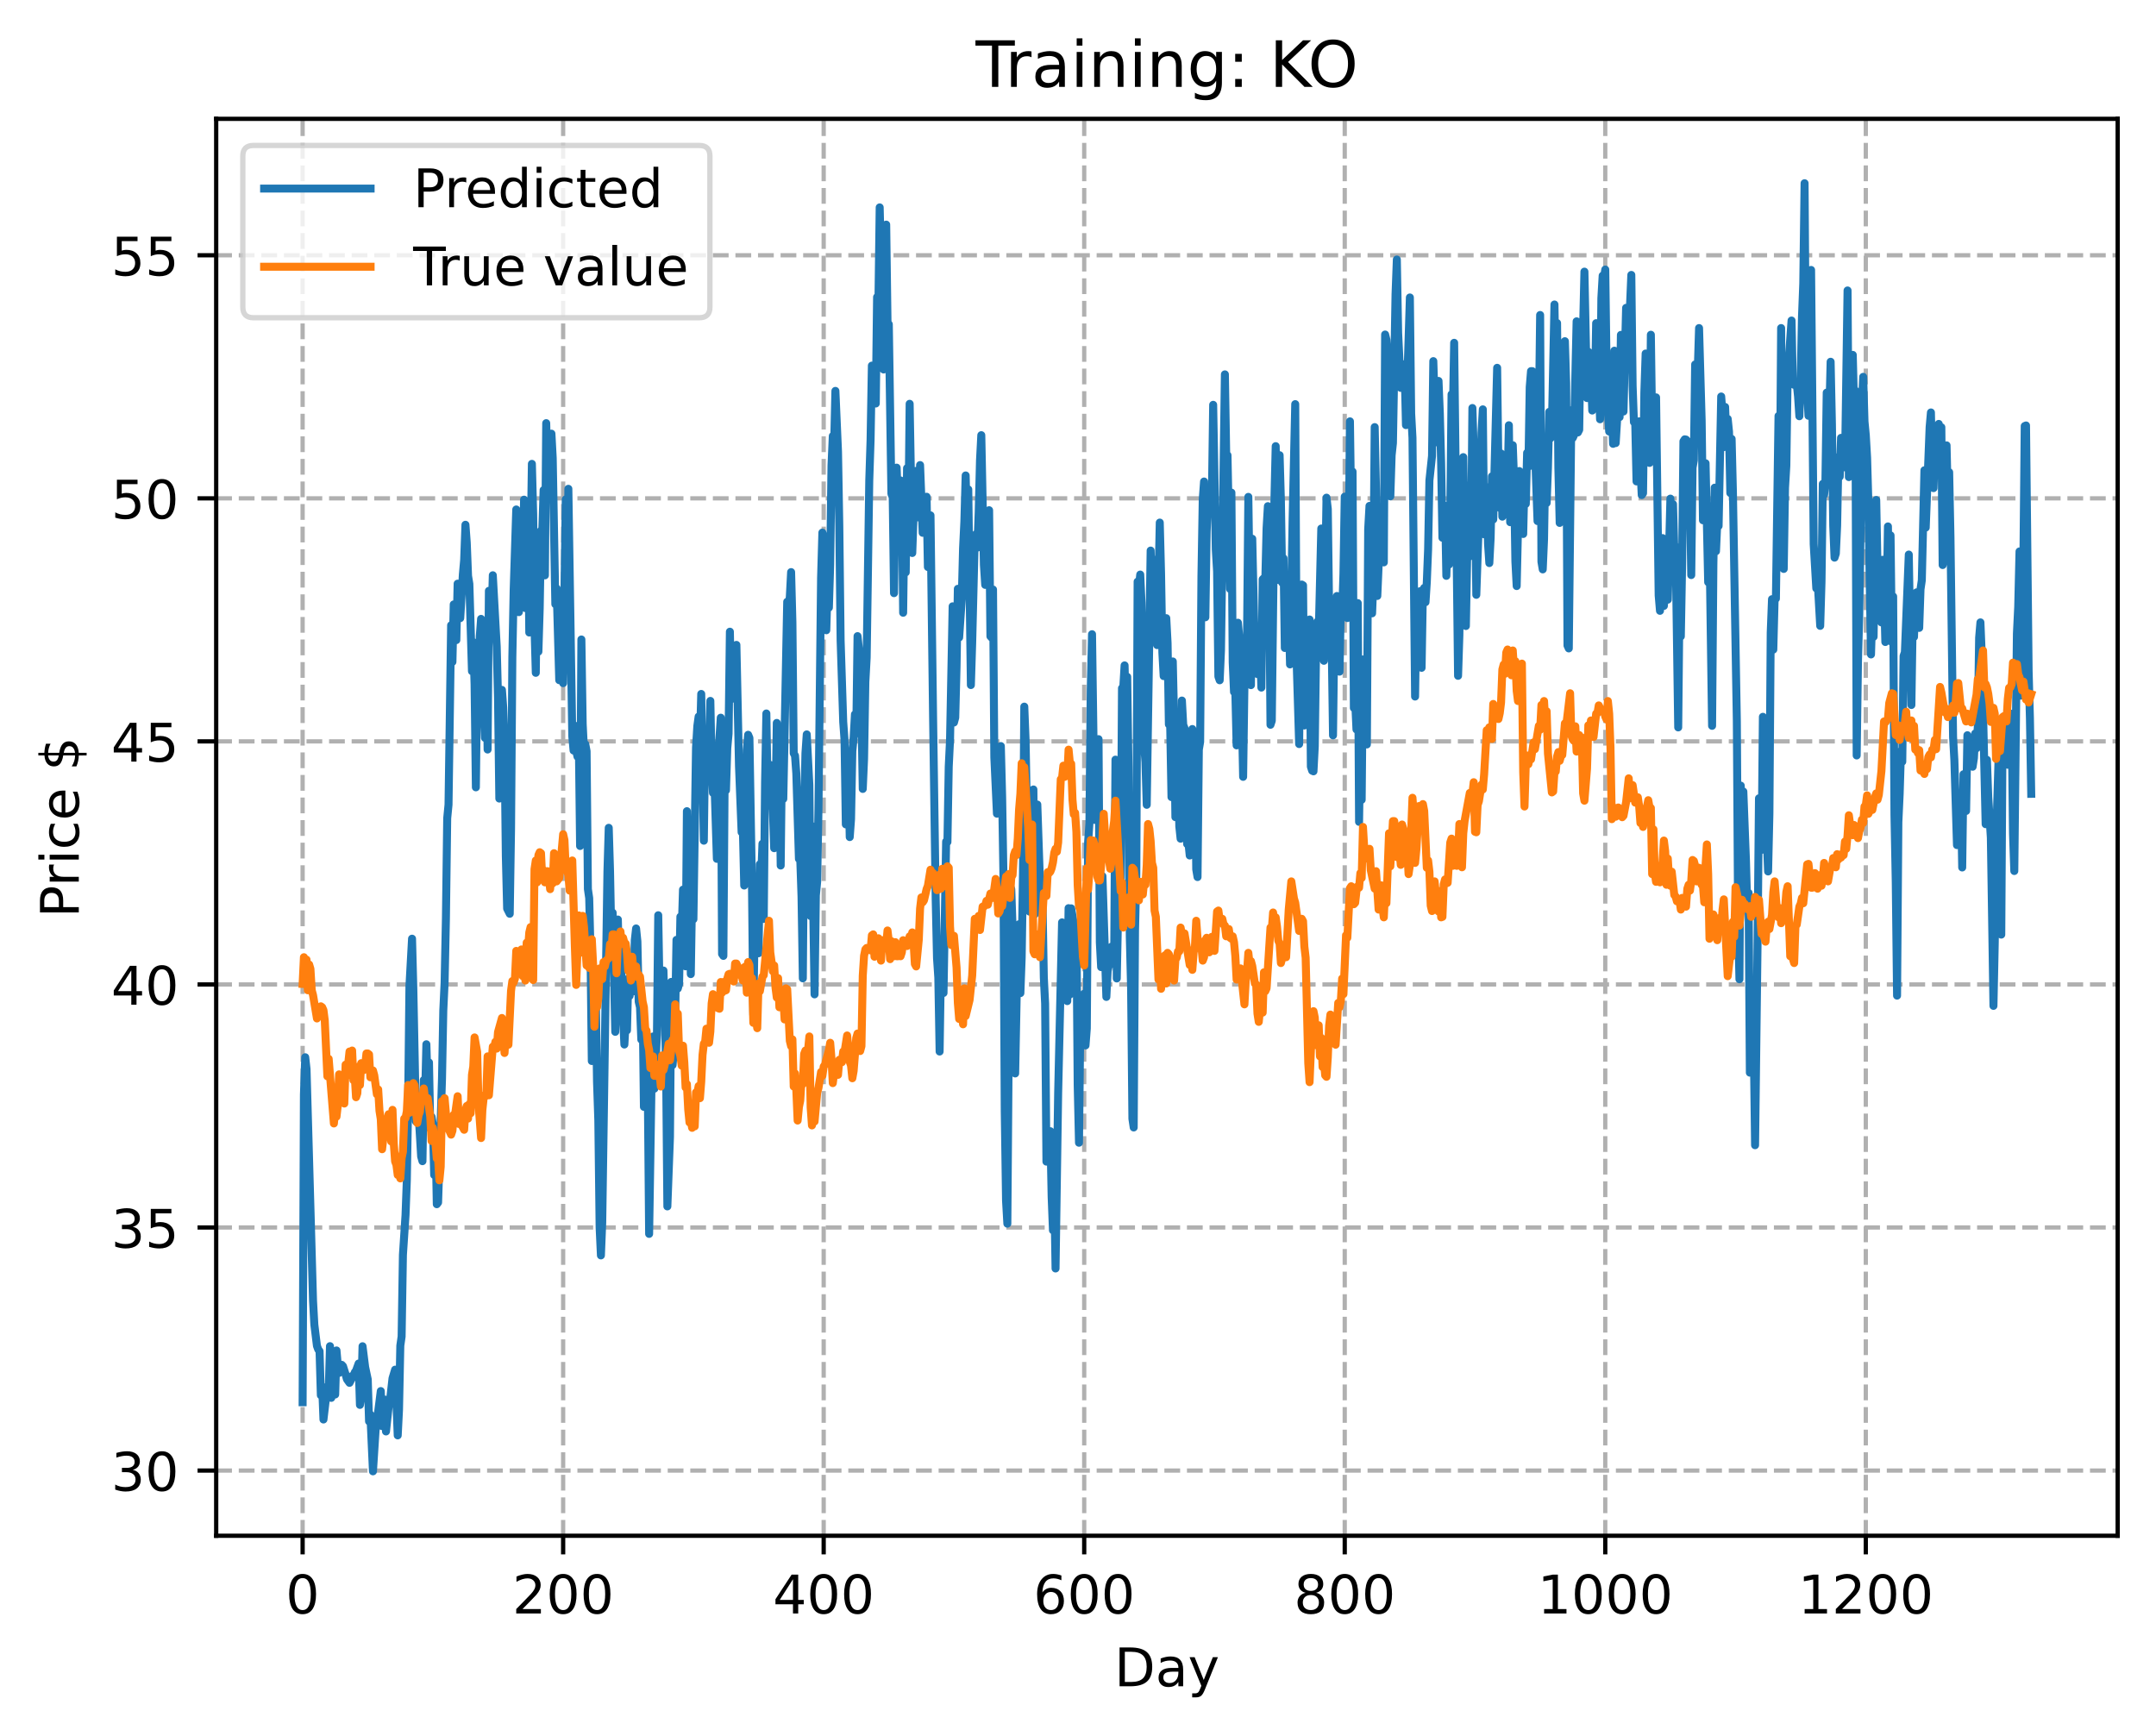 <?xml version="1.0" encoding="utf-8" standalone="no"?>
<!DOCTYPE svg PUBLIC "-//W3C//DTD SVG 1.1//EN"
  "http://www.w3.org/Graphics/SVG/1.1/DTD/svg11.dtd">
<!-- Created with matplotlib (https://matplotlib.org/) -->
<svg height="325.986pt" version="1.1" viewBox="0 0 404.923 325.986" width="404.923pt" xmlns="http://www.w3.org/2000/svg" xmlns:xlink="http://www.w3.org/1999/xlink">
 <defs>
  <style type="text/css">
*{stroke-linecap:butt;stroke-linejoin:round;}
  </style>
 </defs>
 <g id="figure_1">
  <g id="patch_1">
   <path d="M 0 325.986 
L 404.923 325.986 
L 404.923 0 
L 0 0 
z
" style="fill:#ffffff;"/>
  </g>
  <g id="axes_1">
   <g id="patch_2">
    <path d="M 40.603 288.43 
L 397.723 288.43 
L 397.723 22.318 
L 40.603 22.318 
z
" style="fill:#ffffff;"/>
   </g>
   <g id="matplotlib.axis_1">
    <g id="xtick_1">
     <g id="line2d_1">
      <path clip-path="url(#pc921df9249)" d="M 56.836 288.43 
L 56.836 22.318 
" style="fill:none;stroke:#b0b0b0;stroke-dasharray:2.96,1.28;stroke-dashoffset:0;stroke-width:0.8;"/>
     </g>
     <g id="line2d_2">
      <defs>
       <path d="M 0 0 
L 0 3.5 
" id="md43c13e527" style="stroke:#000000;stroke-width:0.8;"/>
      </defs>
      <g>
       <use style="stroke:#000000;stroke-width:0.8;" x="56.836" xlink:href="#md43c13e527" y="288.43"/>
      </g>
     </g>
     <g id="text_1">
      <!-- 0 -->
      <defs>
       <path d="M 31.781 66.406 
Q 24.172 66.406 20.328 58.906 
Q 16.5 51.422 16.5 36.375 
Q 16.5 21.391 20.328 13.891 
Q 24.172 6.391 31.781 6.391 
Q 39.453 6.391 43.281 13.891 
Q 47.125 21.391 47.125 36.375 
Q 47.125 51.422 43.281 58.906 
Q 39.453 66.406 31.781 66.406 
z
M 31.781 74.219 
Q 44.047 74.219 50.516 64.516 
Q 56.984 54.828 56.984 36.375 
Q 56.984 17.969 50.516 8.266 
Q 44.047 -1.422 31.781 -1.422 
Q 19.531 -1.422 13.062 8.266 
Q 6.594 17.969 6.594 36.375 
Q 6.594 54.828 13.062 64.516 
Q 19.531 74.219 31.781 74.219 
z
" id="DejaVuSans-48"/>
      </defs>
      <g transform="translate(53.655 303.029)scale(0.1 -0.1)">
       <use xlink:href="#DejaVuSans-48"/>
      </g>
     </g>
    </g>
    <g id="xtick_2">
     <g id="line2d_3">
      <path clip-path="url(#pc921df9249)" d="M 105.766 288.43 
L 105.766 22.318 
" style="fill:none;stroke:#b0b0b0;stroke-dasharray:2.96,1.28;stroke-dashoffset:0;stroke-width:0.8;"/>
     </g>
     <g id="line2d_4">
      <g>
       <use style="stroke:#000000;stroke-width:0.8;" x="105.766" xlink:href="#md43c13e527" y="288.43"/>
      </g>
     </g>
     <g id="text_2">
      <!-- 200 -->
      <defs>
       <path d="M 19.188 8.297 
L 53.609 8.297 
L 53.609 0 
L 7.328 0 
L 7.328 8.297 
Q 12.938 14.109 22.625 23.891 
Q 32.328 33.688 34.812 36.531 
Q 39.547 41.844 41.422 45.531 
Q 43.312 49.219 43.312 52.781 
Q 43.312 58.594 39.234 62.25 
Q 35.156 65.922 28.609 65.922 
Q 23.969 65.922 18.812 64.312 
Q 13.672 62.703 7.812 59.422 
L 7.812 69.391 
Q 13.766 71.781 18.938 73 
Q 24.125 74.219 28.422 74.219 
Q 39.75 74.219 46.484 68.547 
Q 53.219 62.891 53.219 53.422 
Q 53.219 48.922 51.531 44.891 
Q 49.859 40.875 45.406 35.406 
Q 44.188 33.984 37.641 27.219 
Q 31.109 20.453 19.188 8.297 
z
" id="DejaVuSans-50"/>
      </defs>
      <g transform="translate(96.223 303.029)scale(0.1 -0.1)">
       <use xlink:href="#DejaVuSans-50"/>
       <use x="63.623" xlink:href="#DejaVuSans-48"/>
       <use x="127.246" xlink:href="#DejaVuSans-48"/>
      </g>
     </g>
    </g>
    <g id="xtick_3">
     <g id="line2d_5">
      <path clip-path="url(#pc921df9249)" d="M 154.697 288.43 
L 154.697 22.318 
" style="fill:none;stroke:#b0b0b0;stroke-dasharray:2.96,1.28;stroke-dashoffset:0;stroke-width:0.8;"/>
     </g>
     <g id="line2d_6">
      <g>
       <use style="stroke:#000000;stroke-width:0.8;" x="154.697" xlink:href="#md43c13e527" y="288.43"/>
      </g>
     </g>
     <g id="text_3">
      <!-- 400 -->
      <defs>
       <path d="M 37.797 64.312 
L 12.891 25.391 
L 37.797 25.391 
z
M 35.203 72.906 
L 47.609 72.906 
L 47.609 25.391 
L 58.016 25.391 
L 58.016 17.188 
L 47.609 17.188 
L 47.609 0 
L 37.797 0 
L 37.797 17.188 
L 4.891 17.188 
L 4.891 26.703 
z
" id="DejaVuSans-52"/>
      </defs>
      <g transform="translate(145.153 303.029)scale(0.1 -0.1)">
       <use xlink:href="#DejaVuSans-52"/>
       <use x="63.623" xlink:href="#DejaVuSans-48"/>
       <use x="127.246" xlink:href="#DejaVuSans-48"/>
      </g>
     </g>
    </g>
    <g id="xtick_4">
     <g id="line2d_7">
      <path clip-path="url(#pc921df9249)" d="M 203.628 288.43 
L 203.628 22.318 
" style="fill:none;stroke:#b0b0b0;stroke-dasharray:2.96,1.28;stroke-dashoffset:0;stroke-width:0.8;"/>
     </g>
     <g id="line2d_8">
      <g>
       <use style="stroke:#000000;stroke-width:0.8;" x="203.628" xlink:href="#md43c13e527" y="288.43"/>
      </g>
     </g>
     <g id="text_4">
      <!-- 600 -->
      <defs>
       <path d="M 33.016 40.375 
Q 26.375 40.375 22.484 35.828 
Q 18.609 31.297 18.609 23.391 
Q 18.609 15.531 22.484 10.953 
Q 26.375 6.391 33.016 6.391 
Q 39.656 6.391 43.531 10.953 
Q 47.406 15.531 47.406 23.391 
Q 47.406 31.297 43.531 35.828 
Q 39.656 40.375 33.016 40.375 
z
M 52.594 71.297 
L 52.594 62.312 
Q 48.875 64.062 45.094 64.984 
Q 41.312 65.922 37.594 65.922 
Q 27.828 65.922 22.672 59.328 
Q 17.531 52.734 16.797 39.406 
Q 19.672 43.656 24.016 45.922 
Q 28.375 48.188 33.594 48.188 
Q 44.578 48.188 50.953 41.516 
Q 57.328 34.859 57.328 23.391 
Q 57.328 12.156 50.688 5.359 
Q 44.047 -1.422 33.016 -1.422 
Q 20.359 -1.422 13.672 8.266 
Q 6.984 17.969 6.984 36.375 
Q 6.984 53.656 15.188 63.938 
Q 23.391 74.219 37.203 74.219 
Q 40.922 74.219 44.703 73.484 
Q 48.484 72.75 52.594 71.297 
z
" id="DejaVuSans-54"/>
      </defs>
      <g transform="translate(194.084 303.029)scale(0.1 -0.1)">
       <use xlink:href="#DejaVuSans-54"/>
       <use x="63.623" xlink:href="#DejaVuSans-48"/>
       <use x="127.246" xlink:href="#DejaVuSans-48"/>
      </g>
     </g>
    </g>
    <g id="xtick_5">
     <g id="line2d_9">
      <path clip-path="url(#pc921df9249)" d="M 252.558 288.43 
L 252.558 22.318 
" style="fill:none;stroke:#b0b0b0;stroke-dasharray:2.96,1.28;stroke-dashoffset:0;stroke-width:0.8;"/>
     </g>
     <g id="line2d_10">
      <g>
       <use style="stroke:#000000;stroke-width:0.8;" x="252.558" xlink:href="#md43c13e527" y="288.43"/>
      </g>
     </g>
     <g id="text_5">
      <!-- 800 -->
      <defs>
       <path d="M 31.781 34.625 
Q 24.75 34.625 20.719 30.859 
Q 16.703 27.094 16.703 20.516 
Q 16.703 13.922 20.719 10.156 
Q 24.75 6.391 31.781 6.391 
Q 38.812 6.391 42.859 10.172 
Q 46.922 13.969 46.922 20.516 
Q 46.922 27.094 42.891 30.859 
Q 38.875 34.625 31.781 34.625 
z
M 21.922 38.812 
Q 15.578 40.375 12.031 44.719 
Q 8.5 49.078 8.5 55.328 
Q 8.5 64.062 14.719 69.141 
Q 20.953 74.219 31.781 74.219 
Q 42.672 74.219 48.875 69.141 
Q 55.078 64.062 55.078 55.328 
Q 55.078 49.078 51.531 44.719 
Q 48 40.375 41.703 38.812 
Q 48.828 37.156 52.797 32.312 
Q 56.781 27.484 56.781 20.516 
Q 56.781 9.906 50.312 4.234 
Q 43.844 -1.422 31.781 -1.422 
Q 19.734 -1.422 13.25 4.234 
Q 6.781 9.906 6.781 20.516 
Q 6.781 27.484 10.781 32.312 
Q 14.797 37.156 21.922 38.812 
z
M 18.312 54.391 
Q 18.312 48.734 21.844 45.562 
Q 25.391 42.391 31.781 42.391 
Q 38.141 42.391 41.719 45.562 
Q 45.312 48.734 45.312 54.391 
Q 45.312 60.062 41.719 63.234 
Q 38.141 66.406 31.781 66.406 
Q 25.391 66.406 21.844 63.234 
Q 18.312 60.062 18.312 54.391 
z
" id="DejaVuSans-56"/>
      </defs>
      <g transform="translate(243.015 303.029)scale(0.1 -0.1)">
       <use xlink:href="#DejaVuSans-56"/>
       <use x="63.623" xlink:href="#DejaVuSans-48"/>
       <use x="127.246" xlink:href="#DejaVuSans-48"/>
      </g>
     </g>
    </g>
    <g id="xtick_6">
     <g id="line2d_11">
      <path clip-path="url(#pc921df9249)" d="M 301.489 288.43 
L 301.489 22.318 
" style="fill:none;stroke:#b0b0b0;stroke-dasharray:2.96,1.28;stroke-dashoffset:0;stroke-width:0.8;"/>
     </g>
     <g id="line2d_12">
      <g>
       <use style="stroke:#000000;stroke-width:0.8;" x="301.489" xlink:href="#md43c13e527" y="288.43"/>
      </g>
     </g>
     <g id="text_6">
      <!-- 1000 -->
      <defs>
       <path d="M 12.406 8.297 
L 28.516 8.297 
L 28.516 63.922 
L 10.984 60.406 
L 10.984 69.391 
L 28.422 72.906 
L 38.281 72.906 
L 38.281 8.297 
L 54.391 8.297 
L 54.391 0 
L 12.406 0 
z
" id="DejaVuSans-49"/>
      </defs>
      <g transform="translate(288.764 303.029)scale(0.1 -0.1)">
       <use xlink:href="#DejaVuSans-49"/>
       <use x="63.623" xlink:href="#DejaVuSans-48"/>
       <use x="127.246" xlink:href="#DejaVuSans-48"/>
       <use x="190.869" xlink:href="#DejaVuSans-48"/>
      </g>
     </g>
    </g>
    <g id="xtick_7">
     <g id="line2d_13">
      <path clip-path="url(#pc921df9249)" d="M 350.419 288.43 
L 350.419 22.318 
" style="fill:none;stroke:#b0b0b0;stroke-dasharray:2.96,1.28;stroke-dashoffset:0;stroke-width:0.8;"/>
     </g>
     <g id="line2d_14">
      <g>
       <use style="stroke:#000000;stroke-width:0.8;" x="350.419" xlink:href="#md43c13e527" y="288.43"/>
      </g>
     </g>
     <g id="text_7">
      <!-- 1200 -->
      <g transform="translate(337.694 303.029)scale(0.1 -0.1)">
       <use xlink:href="#DejaVuSans-49"/>
       <use x="63.623" xlink:href="#DejaVuSans-50"/>
       <use x="127.246" xlink:href="#DejaVuSans-48"/>
       <use x="190.869" xlink:href="#DejaVuSans-48"/>
      </g>
     </g>
    </g>
    <g id="text_8">
     <!-- Day -->
     <defs>
      <path d="M 19.672 64.797 
L 19.672 8.109 
L 31.594 8.109 
Q 46.688 8.109 53.688 14.938 
Q 60.688 21.781 60.688 36.531 
Q 60.688 51.172 53.688 57.984 
Q 46.688 64.797 31.594 64.797 
z
M 9.812 72.906 
L 30.078 72.906 
Q 51.266 72.906 61.172 64.094 
Q 71.094 55.281 71.094 36.531 
Q 71.094 17.672 61.125 8.828 
Q 51.172 0 30.078 0 
L 9.812 0 
z
" id="DejaVuSans-68"/>
      <path d="M 34.281 27.484 
Q 23.391 27.484 19.188 25 
Q 14.984 22.516 14.984 16.5 
Q 14.984 11.719 18.141 8.906 
Q 21.297 6.109 26.703 6.109 
Q 34.188 6.109 38.703 11.406 
Q 43.219 16.703 43.219 25.484 
L 43.219 27.484 
z
M 52.203 31.203 
L 52.203 0 
L 43.219 0 
L 43.219 8.297 
Q 40.141 3.328 35.547 0.953 
Q 30.953 -1.422 24.312 -1.422 
Q 15.922 -1.422 10.953 3.297 
Q 6 8.016 6 15.922 
Q 6 25.141 12.172 29.828 
Q 18.359 34.516 30.609 34.516 
L 43.219 34.516 
L 43.219 35.406 
Q 43.219 41.609 39.141 45 
Q 35.062 48.391 27.688 48.391 
Q 23 48.391 18.547 47.266 
Q 14.109 46.141 10.016 43.891 
L 10.016 52.203 
Q 14.938 54.109 19.578 55.047 
Q 24.219 56 28.609 56 
Q 40.484 56 46.344 49.844 
Q 52.203 43.703 52.203 31.203 
z
" id="DejaVuSans-97"/>
      <path d="M 32.172 -5.078 
Q 28.375 -14.844 24.75 -17.812 
Q 21.141 -20.797 15.094 -20.797 
L 7.906 -20.797 
L 7.906 -13.281 
L 13.188 -13.281 
Q 16.891 -13.281 18.938 -11.516 
Q 21 -9.766 23.484 -3.219 
L 25.094 0.875 
L 2.984 54.688 
L 12.5 54.688 
L 29.594 11.922 
L 46.688 54.688 
L 56.203 54.688 
z
" id="DejaVuSans-121"/>
     </defs>
     <g transform="translate(209.29 316.707)scale(0.1 -0.1)">
      <use xlink:href="#DejaVuSans-68"/>
      <use x="77.002" xlink:href="#DejaVuSans-97"/>
      <use x="138.281" xlink:href="#DejaVuSans-121"/>
     </g>
    </g>
   </g>
   <g id="matplotlib.axis_2">
    <g id="ytick_1">
     <g id="line2d_15">
      <path clip-path="url(#pc921df9249)" d="M 40.603 276.188 
L 397.723 276.188 
" style="fill:none;stroke:#b0b0b0;stroke-dasharray:2.96,1.28;stroke-dashoffset:0;stroke-width:0.8;"/>
     </g>
     <g id="line2d_16">
      <defs>
       <path d="M 0 0 
L -3.5 0 
" id="m3a9b34530e" style="stroke:#000000;stroke-width:0.8;"/>
      </defs>
      <g>
       <use style="stroke:#000000;stroke-width:0.8;" x="40.603" xlink:href="#m3a9b34530e" y="276.188"/>
      </g>
     </g>
     <g id="text_9">
      <!-- 30 -->
      <defs>
       <path d="M 40.578 39.312 
Q 47.656 37.797 51.625 33 
Q 55.609 28.219 55.609 21.188 
Q 55.609 10.406 48.188 4.484 
Q 40.766 -1.422 27.094 -1.422 
Q 22.516 -1.422 17.656 -0.516 
Q 12.797 0.391 7.625 2.203 
L 7.625 11.719 
Q 11.719 9.328 16.594 8.109 
Q 21.484 6.891 26.812 6.891 
Q 36.078 6.891 40.938 10.547 
Q 45.797 14.203 45.797 21.188 
Q 45.797 27.641 41.281 31.266 
Q 36.766 34.906 28.719 34.906 
L 20.219 34.906 
L 20.219 43.016 
L 29.109 43.016 
Q 36.375 43.016 40.234 45.922 
Q 44.094 48.828 44.094 54.297 
Q 44.094 59.906 40.109 62.906 
Q 36.141 65.922 28.719 65.922 
Q 24.656 65.922 20.016 65.031 
Q 15.375 64.156 9.812 62.312 
L 9.812 71.094 
Q 15.438 72.656 20.344 73.438 
Q 25.25 74.219 29.594 74.219 
Q 40.828 74.219 47.359 69.109 
Q 53.906 64.016 53.906 55.328 
Q 53.906 49.266 50.438 45.094 
Q 46.969 40.922 40.578 39.312 
z
" id="DejaVuSans-51"/>
      </defs>
      <g transform="translate(20.878 279.987)scale(0.1 -0.1)">
       <use xlink:href="#DejaVuSans-51"/>
       <use x="63.623" xlink:href="#DejaVuSans-48"/>
      </g>
     </g>
    </g>
    <g id="ytick_2">
     <g id="line2d_17">
      <path clip-path="url(#pc921df9249)" d="M 40.603 230.539 
L 397.723 230.539 
" style="fill:none;stroke:#b0b0b0;stroke-dasharray:2.96,1.28;stroke-dashoffset:0;stroke-width:0.8;"/>
     </g>
     <g id="line2d_18">
      <g>
       <use style="stroke:#000000;stroke-width:0.8;" x="40.603" xlink:href="#m3a9b34530e" y="230.539"/>
      </g>
     </g>
     <g id="text_10">
      <!-- 35 -->
      <defs>
       <path d="M 10.797 72.906 
L 49.516 72.906 
L 49.516 64.594 
L 19.828 64.594 
L 19.828 46.734 
Q 21.969 47.469 24.109 47.828 
Q 26.266 48.188 28.422 48.188 
Q 40.625 48.188 47.75 41.5 
Q 54.891 34.812 54.891 23.391 
Q 54.891 11.625 47.562 5.094 
Q 40.234 -1.422 26.906 -1.422 
Q 22.312 -1.422 17.547 -0.641 
Q 12.797 0.141 7.719 1.703 
L 7.719 11.625 
Q 12.109 9.234 16.797 8.062 
Q 21.484 6.891 26.703 6.891 
Q 35.156 6.891 40.078 11.328 
Q 45.016 15.766 45.016 23.391 
Q 45.016 31 40.078 35.438 
Q 35.156 39.891 26.703 39.891 
Q 22.75 39.891 18.812 39.016 
Q 14.891 38.141 10.797 36.281 
z
" id="DejaVuSans-53"/>
      </defs>
      <g transform="translate(20.878 234.338)scale(0.1 -0.1)">
       <use xlink:href="#DejaVuSans-51"/>
       <use x="63.623" xlink:href="#DejaVuSans-53"/>
      </g>
     </g>
    </g>
    <g id="ytick_3">
     <g id="line2d_19">
      <path clip-path="url(#pc921df9249)" d="M 40.603 184.89 
L 397.723 184.89 
" style="fill:none;stroke:#b0b0b0;stroke-dasharray:2.96,1.28;stroke-dashoffset:0;stroke-width:0.8;"/>
     </g>
     <g id="line2d_20">
      <g>
       <use style="stroke:#000000;stroke-width:0.8;" x="40.603" xlink:href="#m3a9b34530e" y="184.89"/>
      </g>
     </g>
     <g id="text_11">
      <!-- 40 -->
      <g transform="translate(20.878 188.689)scale(0.1 -0.1)">
       <use xlink:href="#DejaVuSans-52"/>
       <use x="63.623" xlink:href="#DejaVuSans-48"/>
      </g>
     </g>
    </g>
    <g id="ytick_4">
     <g id="line2d_21">
      <path clip-path="url(#pc921df9249)" d="M 40.603 139.241 
L 397.723 139.241 
" style="fill:none;stroke:#b0b0b0;stroke-dasharray:2.96,1.28;stroke-dashoffset:0;stroke-width:0.8;"/>
     </g>
     <g id="line2d_22">
      <g>
       <use style="stroke:#000000;stroke-width:0.8;" x="40.603" xlink:href="#m3a9b34530e" y="139.241"/>
      </g>
     </g>
     <g id="text_12">
      <!-- 45 -->
      <g transform="translate(20.878 143.04)scale(0.1 -0.1)">
       <use xlink:href="#DejaVuSans-52"/>
       <use x="63.623" xlink:href="#DejaVuSans-53"/>
      </g>
     </g>
    </g>
    <g id="ytick_5">
     <g id="line2d_23">
      <path clip-path="url(#pc921df9249)" d="M 40.603 93.592 
L 397.723 93.592 
" style="fill:none;stroke:#b0b0b0;stroke-dasharray:2.96,1.28;stroke-dashoffset:0;stroke-width:0.8;"/>
     </g>
     <g id="line2d_24">
      <g>
       <use style="stroke:#000000;stroke-width:0.8;" x="40.603" xlink:href="#m3a9b34530e" y="93.592"/>
      </g>
     </g>
     <g id="text_13">
      <!-- 50 -->
      <g transform="translate(20.878 97.391)scale(0.1 -0.1)">
       <use xlink:href="#DejaVuSans-53"/>
       <use x="63.623" xlink:href="#DejaVuSans-48"/>
      </g>
     </g>
    </g>
    <g id="ytick_6">
     <g id="line2d_25">
      <path clip-path="url(#pc921df9249)" d="M 40.603 47.943 
L 397.723 47.943 
" style="fill:none;stroke:#b0b0b0;stroke-dasharray:2.96,1.28;stroke-dashoffset:0;stroke-width:0.8;"/>
     </g>
     <g id="line2d_26">
      <g>
       <use style="stroke:#000000;stroke-width:0.8;" x="40.603" xlink:href="#m3a9b34530e" y="47.943"/>
      </g>
     </g>
     <g id="text_14">
      <!-- 55 -->
      <g transform="translate(20.878 51.742)scale(0.1 -0.1)">
       <use xlink:href="#DejaVuSans-53"/>
       <use x="63.623" xlink:href="#DejaVuSans-53"/>
      </g>
     </g>
    </g>
    <g id="text_15">
     <!-- Price $ -->
     <defs>
      <path d="M 19.672 64.797 
L 19.672 37.406 
L 32.078 37.406 
Q 38.969 37.406 42.719 40.969 
Q 46.484 44.531 46.484 51.125 
Q 46.484 57.672 42.719 61.234 
Q 38.969 64.797 32.078 64.797 
z
M 9.812 72.906 
L 32.078 72.906 
Q 44.344 72.906 50.609 67.359 
Q 56.891 61.812 56.891 51.125 
Q 56.891 40.328 50.609 34.812 
Q 44.344 29.297 32.078 29.297 
L 19.672 29.297 
L 19.672 0 
L 9.812 0 
z
" id="DejaVuSans-80"/>
      <path d="M 41.109 46.297 
Q 39.594 47.172 37.812 47.578 
Q 36.031 48 33.891 48 
Q 26.266 48 22.188 43.047 
Q 18.109 38.094 18.109 28.812 
L 18.109 0 
L 9.078 0 
L 9.078 54.688 
L 18.109 54.688 
L 18.109 46.188 
Q 20.953 51.172 25.484 53.578 
Q 30.031 56 36.531 56 
Q 37.453 56 38.578 55.875 
Q 39.703 55.766 41.062 55.516 
z
" id="DejaVuSans-114"/>
      <path d="M 9.422 54.688 
L 18.406 54.688 
L 18.406 0 
L 9.422 0 
z
M 9.422 75.984 
L 18.406 75.984 
L 18.406 64.594 
L 9.422 64.594 
z
" id="DejaVuSans-105"/>
      <path d="M 48.781 52.594 
L 48.781 44.188 
Q 44.969 46.297 41.141 47.344 
Q 37.312 48.391 33.406 48.391 
Q 24.656 48.391 19.812 42.844 
Q 14.984 37.312 14.984 27.297 
Q 14.984 17.281 19.812 11.734 
Q 24.656 6.203 33.406 6.203 
Q 37.312 6.203 41.141 7.25 
Q 44.969 8.297 48.781 10.406 
L 48.781 2.094 
Q 45.016 0.344 40.984 -0.531 
Q 36.969 -1.422 32.422 -1.422 
Q 20.062 -1.422 12.781 6.344 
Q 5.516 14.109 5.516 27.297 
Q 5.516 40.672 12.859 48.328 
Q 20.219 56 33.016 56 
Q 37.156 56 41.109 55.141 
Q 45.062 54.297 48.781 52.594 
z
" id="DejaVuSans-99"/>
      <path d="M 56.203 29.594 
L 56.203 25.203 
L 14.891 25.203 
Q 15.484 15.922 20.484 11.062 
Q 25.484 6.203 34.422 6.203 
Q 39.594 6.203 44.453 7.469 
Q 49.312 8.734 54.109 11.281 
L 54.109 2.781 
Q 49.266 0.734 44.188 -0.344 
Q 39.109 -1.422 33.891 -1.422 
Q 20.797 -1.422 13.156 6.188 
Q 5.516 13.812 5.516 26.812 
Q 5.516 40.234 12.766 48.109 
Q 20.016 56 32.328 56 
Q 43.359 56 49.781 48.891 
Q 56.203 41.797 56.203 29.594 
z
M 47.219 32.234 
Q 47.125 39.594 43.094 43.984 
Q 39.062 48.391 32.422 48.391 
Q 24.906 48.391 20.391 44.141 
Q 15.875 39.891 15.188 32.172 
z
" id="DejaVuSans-101"/>
      <path id="DejaVuSans-32"/>
      <path d="M 33.797 -14.703 
L 28.906 -14.703 
L 28.859 0 
Q 23.734 0.094 18.609 1.188 
Q 13.484 2.297 8.297 4.5 
L 8.297 13.281 
Q 13.281 10.156 18.375 8.562 
Q 23.484 6.984 28.906 6.938 
L 28.906 29.203 
Q 18.109 30.953 13.203 35.156 
Q 8.297 39.359 8.297 46.688 
Q 8.297 54.641 13.625 59.219 
Q 18.953 63.812 28.906 64.5 
L 28.906 75.984 
L 33.797 75.984 
L 33.797 64.656 
Q 38.328 64.453 42.578 63.688 
Q 46.828 62.938 50.875 61.625 
L 50.875 53.078 
Q 46.828 55.125 42.547 56.25 
Q 38.281 57.375 33.797 57.562 
L 33.797 36.719 
Q 44.875 35.016 50.094 30.609 
Q 55.328 26.219 55.328 18.609 
Q 55.328 10.359 49.781 5.594 
Q 44.234 0.828 33.797 0.094 
z
M 28.906 37.594 
L 28.906 57.625 
Q 23.25 56.984 20.266 54.391 
Q 17.281 51.812 17.281 47.516 
Q 17.281 43.312 20.031 40.969 
Q 22.797 38.625 28.906 37.594 
z
M 33.797 28.219 
L 33.797 7.078 
Q 39.984 7.906 43.141 10.594 
Q 46.297 13.281 46.297 17.672 
Q 46.297 21.969 43.281 24.5 
Q 40.281 27.047 33.797 28.219 
z
" id="DejaVuSans-36"/>
     </defs>
     <g transform="translate(14.798 172.342)rotate(-90)scale(0.1 -0.1)">
      <use xlink:href="#DejaVuSans-80"/>
      <use x="58.553" xlink:href="#DejaVuSans-114"/>
      <use x="99.666" xlink:href="#DejaVuSans-105"/>
      <use x="127.449" xlink:href="#DejaVuSans-99"/>
      <use x="182.43" xlink:href="#DejaVuSans-101"/>
      <use x="243.953" xlink:href="#DejaVuSans-32"/>
      <use x="275.74" xlink:href="#DejaVuSans-36"/>
     </g>
    </g>
   </g>
   <g id="line2d_27">
    <path clip-path="url(#pc921df9249)" d="M 56.836 263.359 
L 57.081 205.574 
L 57.325 198.567 
L 57.57 200.783 
L 58.793 244.319 
L 59.038 248.785 
L 59.527 252.777 
L 59.772 253.44 
L 60.016 253.774 
L 60.261 262.048 
L 60.506 260.396 
L 60.75 266.6 
L 61.24 262.437 
L 61.484 261.642 
L 61.729 261.411 
L 61.974 252.825 
L 62.218 262.537 
L 62.463 261.848 
L 62.708 261.657 
L 62.952 261.906 
L 63.197 253.634 
L 63.441 256.408 
L 63.686 257.85 
L 63.931 257.348 
L 64.175 256.33 
L 64.42 256.592 
L 64.909 258.13 
L 65.154 259.035 
L 65.643 259.716 
L 65.888 259.238 
L 66.133 258.418 
L 66.377 258.672 
L 66.622 257.758 
L 66.867 257.442 
L 67.356 256.088 
L 67.601 263.859 
L 67.845 262.224 
L 68.09 252.843 
L 68.579 256.755 
L 69.069 259.071 
L 69.313 266.95 
L 69.558 265.666 
L 70.047 276.334 
L 70.536 268.667 
L 71.026 265.125 
L 71.515 261.261 
L 71.76 267.84 
L 72.249 262.856 
L 72.494 268.845 
L 72.983 264.241 
L 73.228 263.215 
L 73.717 258.872 
L 74.206 257.241 
L 74.696 269.584 
L 74.94 264.728 
L 75.185 252.73 
L 75.429 251.024 
L 75.674 235.682 
L 76.163 228.22 
L 76.408 221.633 
L 76.653 207.235 
L 76.897 185.222 
L 77.387 176.298 
L 77.631 185.754 
L 78.121 210.631 
L 78.365 210.079 
L 78.61 209.066 
L 79.099 217.209 
L 79.344 218.085 
L 79.589 202.845 
L 79.833 206.253 
L 80.078 196.127 
L 80.323 204.261 
L 80.567 199.532 
L 80.812 211.953 
L 81.056 209.754 
L 81.301 211.242 
L 81.546 220.676 
L 81.79 212.675 
L 82.035 226.166 
L 82.28 225.845 
L 83.014 202.556 
L 83.258 189.758 
L 83.503 184.545 
L 83.748 172.542 
L 83.992 153.671 
L 84.237 151.138 
L 84.726 117.428 
L 84.971 124.314 
L 85.216 113.519 
L 85.46 115.865 
L 85.705 120.217 
L 85.95 109.621 
L 86.194 115.077 
L 86.439 116.097 
L 86.928 107.924 
L 87.173 105.18 
L 87.417 98.559 
L 87.662 101.934 
L 87.907 108.166 
L 88.151 109.666 
L 88.641 126.058 
L 88.885 120.604 
L 89.13 128.508 
L 89.375 147.869 
L 89.619 127.305 
L 89.864 129.641 
L 90.109 119.521 
L 90.353 116.235 
L 90.598 117.688 
L 90.843 132.168 
L 91.087 138.59 
L 91.332 122.844 
L 91.577 140.769 
L 91.821 110.966 
L 92.066 115.073 
L 92.311 116.735 
L 92.555 108.041 
L 93.289 121.434 
L 93.534 131.038 
L 93.778 149.979 
L 94.023 149.851 
L 94.268 129.57 
L 94.512 132.886 
L 94.757 139.697 
L 95.002 160.802 
L 95.246 170.645 
L 95.736 171.619 
L 95.98 155.665 
L 96.225 123.43 
L 96.47 110.958 
L 96.959 95.688 
L 97.204 97.217 
L 97.448 114.969 
L 97.938 110.77 
L 98.182 105.366 
L 98.427 93.845 
L 98.672 114.205 
L 98.916 108.582 
L 99.161 96.477 
L 99.405 118.795 
L 99.895 87.119 
L 100.139 96.533 
L 100.384 117.724 
L 100.629 126.364 
L 100.873 106.381 
L 101.118 122.386 
L 101.363 114.262 
L 101.607 99.654 
L 101.852 99.611 
L 102.097 92.038 
L 102.341 108.059 
L 102.586 79.473 
L 102.831 89.186 
L 103.075 82.272 
L 103.32 90.735 
L 103.565 81.447 
L 103.809 86.043 
L 104.299 113.475 
L 104.543 110.515 
L 105.032 127.743 
L 105.277 121.346 
L 105.522 121.558 
L 105.766 128.301 
L 106.256 93.784 
L 106.5 116.912 
L 106.745 91.804 
L 107.479 138.244 
L 107.724 140.961 
L 107.968 136.291 
L 108.213 141.015 
L 108.458 142.101 
L 108.702 138.429 
L 108.947 158.889 
L 109.192 120.104 
L 109.436 135.978 
L 109.681 140.929 
L 109.926 139.77 
L 110.17 141.083 
L 110.415 166.98 
L 110.66 168.672 
L 110.904 178.752 
L 111.149 199.274 
L 111.638 182.543 
L 111.883 186.011 
L 112.127 203.137 
L 112.372 210.441 
L 112.617 230.567 
L 112.861 235.782 
L 113.106 229.612 
L 114.085 163.682 
L 114.329 155.474 
L 114.574 163.677 
L 114.819 176.491 
L 115.063 171.416 
L 115.553 193.791 
L 116.042 172.701 
L 116.287 182.853 
L 116.531 178.129 
L 117.02 191.029 
L 117.265 196.174 
L 117.51 191.769 
L 117.754 193.518 
L 117.999 183.807 
L 118.244 187.046 
L 118.733 182.347 
L 118.978 186.188 
L 119.222 176.563 
L 119.467 174.378 
L 119.712 176.81 
L 119.956 188.127 
L 120.201 189.179 
L 120.446 195.246 
L 120.69 188.571 
L 120.935 207.884 
L 121.424 200.662 
L 121.669 204.916 
L 121.914 231.74 
L 122.403 200.98 
L 122.648 194.667 
L 122.892 204.474 
L 123.381 194.386 
L 123.626 171.895 
L 123.871 186.145 
L 124.115 186.926 
L 124.36 190.654 
L 124.605 182.28 
L 125.094 199.525 
L 125.339 226.578 
L 125.828 213.552 
L 126.073 184.412 
L 126.317 200.033 
L 126.562 197.196 
L 126.807 190.887 
L 127.051 176.521 
L 127.296 185.671 
L 127.541 184.79 
L 127.785 172.172 
L 128.03 174.944 
L 128.275 167.085 
L 128.519 170.587 
L 128.764 181.487 
L 129.008 152.35 
L 129.253 165.62 
L 129.498 170.664 
L 129.742 182.948 
L 129.987 167.633 
L 130.232 172.646 
L 130.721 140.41 
L 130.966 136.357 
L 131.21 134.58 
L 131.455 139.237 
L 131.7 130.331 
L 132.189 157.894 
L 132.434 139.288 
L 132.678 145.333 
L 132.923 137.653 
L 133.168 142.31 
L 133.412 131.64 
L 133.657 143.975 
L 133.902 148.907 
L 134.146 145.721 
L 134.636 161.305 
L 134.88 142.282 
L 135.369 134.792 
L 135.614 179.171 
L 135.859 179.528 
L 136.103 144.965 
L 136.348 148.432 
L 136.593 140.509 
L 136.837 137.791 
L 137.082 118.642 
L 137.327 131.323 
L 137.571 121.824 
L 137.816 131.177 
L 138.061 129.924 
L 138.305 121.122 
L 138.795 143.942 
L 139.284 156.3 
L 139.529 156.079 
L 139.773 166.313 
L 140.263 140.812 
L 140.507 138.004 
L 140.752 138.586 
L 141.241 167.349 
L 141.486 190.626 
L 141.73 174.289 
L 141.975 165.605 
L 142.22 166.908 
L 142.464 179.035 
L 142.709 162.31 
L 142.954 165.039 
L 143.198 158.461 
L 143.443 172.587 
L 143.688 146.974 
L 143.932 134.002 
L 144.177 149.632 
L 144.422 148.86 
L 144.666 143.661 
L 144.911 149.533 
L 145.156 152.104 
L 145.4 159.301 
L 145.645 152.797 
L 145.89 135.776 
L 146.134 158.372 
L 146.379 145.063 
L 146.624 162.559 
L 146.868 141.155 
L 147.113 150.044 
L 147.847 113.017 
L 148.091 114.216 
L 148.336 112.101 
L 148.581 107.447 
L 148.825 116.906 
L 149.07 141.476 
L 149.315 141.93 
L 149.559 145.277 
L 150.049 161.315 
L 150.293 161.198 
L 150.538 168.424 
L 150.783 183.746 
L 151.027 153.005 
L 151.272 141.478 
L 151.517 137.926 
L 152.006 147.413 
L 152.251 172.055 
L 152.495 155.136 
L 152.984 186.755 
L 153.229 168.172 
L 153.474 165.586 
L 153.718 152.015 
L 154.208 108.524 
L 154.452 100.029 
L 154.697 100.919 
L 154.942 116.285 
L 155.186 118.37 
L 155.431 110.153 
L 155.676 114.124 
L 155.92 105.979 
L 156.165 87.422 
L 156.41 81.886 
L 156.654 83.8 
L 156.899 73.417 
L 157.388 84.802 
L 157.633 98.815 
L 157.878 120.259 
L 158.367 135.586 
L 158.612 138.946 
L 158.856 154.832 
L 159.101 153.358 
L 159.345 145.435 
L 159.59 157.214 
L 159.835 153.844 
L 160.079 141.06 
L 160.324 138.534 
L 160.569 134.155 
L 160.813 137.755 
L 161.058 119.473 
L 161.547 124.113 
L 161.792 133.886 
L 162.037 148.17 
L 162.281 142.536 
L 162.526 128.052 
L 162.771 123.507 
L 163.26 90.212 
L 163.505 82.631 
L 163.749 68.671 
L 163.994 73.861 
L 164.239 72.326 
L 164.483 75.783 
L 164.728 55.793 
L 164.972 57.473 
L 165.217 38.951 
L 165.951 69.394 
L 166.196 59.546 
L 166.44 42.188 
L 166.685 60.566 
L 166.93 60.902 
L 167.419 92.752 
L 167.664 93.391 
L 167.908 111.4 
L 168.153 94.053 
L 168.398 87.83 
L 168.642 93.967 
L 168.887 94.755 
L 169.132 90.233 
L 169.376 91.248 
L 169.621 115.082 
L 169.866 96.824 
L 170.11 107.499 
L 170.355 87.922 
L 170.6 97.83 
L 170.844 75.838 
L 171.333 103.858 
L 171.823 90.065 
L 172.067 88.44 
L 172.312 91.861 
L 172.557 97.187 
L 172.801 87.346 
L 173.291 100.067 
L 173.535 96.932 
L 173.78 99.093 
L 174.025 93.295 
L 174.269 106.492 
L 174.514 104.981 
L 174.759 96.787 
L 175.248 134.97 
L 175.737 169 
L 175.982 179.94 
L 176.227 183.593 
L 176.471 197.49 
L 176.716 181.605 
L 176.96 180.521 
L 177.205 186.493 
L 177.694 158.054 
L 177.939 158.145 
L 178.184 143.998 
L 178.428 138.97 
L 178.918 113.874 
L 179.162 135.698 
L 179.407 134.779 
L 179.652 125.168 
L 179.896 110.585 
L 180.141 119.73 
L 180.63 112.508 
L 180.875 102.976 
L 181.12 97.951 
L 181.364 89.297 
L 181.609 99.366 
L 181.854 91.915 
L 182.343 128.662 
L 182.588 120.735 
L 183.077 100.875 
L 183.321 100.302 
L 183.566 102.848 
L 183.811 96.249 
L 184.055 86.487 
L 184.3 81.732 
L 184.789 106.087 
L 185.034 109.847 
L 185.279 102.495 
L 185.523 100.574 
L 185.768 95.826 
L 186.013 119.51 
L 186.257 119.772 
L 186.502 110.723 
L 186.747 142.235 
L 187.236 152.819 
L 187.481 148.594 
L 187.725 150.571 
L 187.97 140.121 
L 188.215 149.711 
L 188.459 164.489 
L 188.704 208.774 
L 188.948 225.5 
L 189.193 229.819 
L 189.682 166.452 
L 189.927 166.97 
L 190.172 174.2 
L 190.416 194.194 
L 190.661 201.606 
L 191.15 176.431 
L 191.395 173.581 
L 191.64 186.52 
L 191.884 179.804 
L 192.129 164.07 
L 192.374 132.715 
L 192.618 139.003 
L 192.863 152.563 
L 193.108 156.419 
L 193.352 171.21 
L 193.597 166.275 
L 193.842 154.067 
L 194.086 148.275 
L 194.331 171.721 
L 194.82 151.103 
L 195.309 165.397 
L 195.554 169.464 
L 195.799 169.654 
L 196.043 183.604 
L 196.288 188.504 
L 196.533 218.169 
L 196.777 213.265 
L 197.022 216.662 
L 197.267 212.457 
L 197.511 224.736 
L 197.756 231.061 
L 198.001 223.182 
L 198.245 238.236 
L 198.735 205.266 
L 199.469 173.232 
L 199.713 176.61 
L 200.203 174.285 
L 200.447 188.021 
L 200.692 170.566 
L 200.936 186.789 
L 201.181 170.6 
L 201.67 173.446 
L 201.915 182.544 
L 202.16 173.831 
L 202.404 203.825 
L 202.649 214.622 
L 202.894 192.223 
L 203.138 193.249 
L 203.383 196.123 
L 203.628 186.621 
L 203.872 196.346 
L 204.117 193.129 
L 204.362 158.136 
L 204.606 154.653 
L 204.851 129.588 
L 205.096 119.114 
L 205.585 153.984 
L 205.83 141.008 
L 206.074 140.423 
L 206.319 138.825 
L 206.563 177.006 
L 206.808 181.636 
L 207.053 164.549 
L 207.787 187.235 
L 208.031 182.356 
L 208.276 181.203 
L 208.521 181.164 
L 208.765 177.787 
L 209.01 178.053 
L 209.255 179.91 
L 209.499 142.672 
L 209.744 183.769 
L 210.233 159.417 
L 210.478 168.446 
L 210.723 129.253 
L 210.967 129.056 
L 211.212 124.97 
L 211.457 135.004 
L 211.701 127.114 
L 211.946 144.182 
L 212.191 175.959 
L 212.435 185.756 
L 212.68 210.125 
L 212.924 211.751 
L 213.169 174.83 
L 213.414 164.271 
L 213.658 109.235 
L 213.903 110.358 
L 214.148 107.911 
L 214.392 113.254 
L 214.882 139.882 
L 215.126 143.113 
L 215.371 151.153 
L 216.105 103.406 
L 216.35 111.697 
L 216.594 114.126 
L 216.839 105.141 
L 217.084 106.739 
L 217.328 121.158 
L 217.818 98.149 
L 218.062 107.735 
L 218.307 122.571 
L 218.551 126.981 
L 218.796 125.021 
L 219.041 116.102 
L 219.285 120.762 
L 219.53 136.056 
L 219.775 136.236 
L 220.019 149.704 
L 220.264 124.23 
L 220.509 135.119 
L 220.753 153.47 
L 220.998 139.086 
L 221.243 141.772 
L 221.487 155.22 
L 221.732 157.518 
L 221.977 131.575 
L 222.221 136.124 
L 222.466 136.761 
L 222.711 140.525 
L 222.955 158.518 
L 223.2 158.261 
L 223.445 160.674 
L 223.689 142.052 
L 223.934 136.92 
L 224.423 140.133 
L 224.668 163.281 
L 224.912 164.723 
L 225.157 140.777 
L 225.402 139.32 
L 225.646 108.227 
L 225.891 93.739 
L 226.136 90.437 
L 226.38 115.936 
L 226.625 99.834 
L 226.87 93.453 
L 227.114 93.296 
L 227.359 95.5 
L 227.604 93.543 
L 227.848 76.032 
L 228.338 103.205 
L 228.582 107.305 
L 228.827 127.067 
L 229.072 127.764 
L 229.316 122.14 
L 230.05 70.311 
L 230.295 85.301 
L 230.539 85.499 
L 231.029 110.631 
L 231.273 92.517 
L 231.518 124.421 
L 231.763 129.959 
L 232.007 129.787 
L 232.252 139.992 
L 232.497 116.955 
L 232.741 119.544 
L 233.231 134.174 
L 233.475 145.901 
L 233.72 128.483 
L 234.209 119.56 
L 234.454 93.322 
L 234.943 128.679 
L 235.188 101.183 
L 235.677 122.806 
L 235.922 125.599 
L 236.167 126.602 
L 236.411 123.067 
L 236.656 121.435 
L 236.9 129.137 
L 237.145 108.807 
L 237.39 108.572 
L 237.634 109.252 
L 237.879 99.202 
L 238.124 95.064 
L 238.368 108.624 
L 238.613 136.122 
L 238.858 135.372 
L 239.347 94.08 
L 239.592 83.794 
L 240.081 108.917 
L 240.326 85.492 
L 240.57 94.107 
L 240.815 109.435 
L 241.06 104.855 
L 241.304 121.698 
L 241.549 109.694 
L 241.794 119.441 
L 242.038 114.647 
L 242.283 124.787 
L 242.772 97.38 
L 243.261 75.9 
L 243.506 123.55 
L 243.995 139.743 
L 244.24 115.914 
L 244.485 109.784 
L 244.729 109.93 
L 244.974 136.26 
L 245.219 127.075 
L 245.463 123.411 
L 245.708 130.92 
L 245.953 116.353 
L 246.197 143.991 
L 246.442 144.746 
L 246.687 144.863 
L 246.931 140.156 
L 247.176 121.917 
L 247.421 116.753 
L 247.665 119.288 
L 248.155 99.264 
L 248.399 108.191 
L 248.644 124.105 
L 249.133 93.471 
L 249.378 95.605 
L 249.622 114.339 
L 250.112 121.118 
L 250.356 138.114 
L 250.601 118.665 
L 250.846 118.759 
L 251.09 111.936 
L 251.58 126.143 
L 251.824 113.617 
L 252.069 115.297 
L 252.314 107.839 
L 252.558 93.278 
L 252.803 110.604 
L 253.048 116.076 
L 253.292 104.213 
L 253.537 79.136 
L 253.782 97.31 
L 254.026 88.572 
L 254.271 132.96 
L 254.515 131.719 
L 254.76 137.001 
L 255.005 113.268 
L 255.249 154.354 
L 255.494 137.753 
L 255.739 150.215 
L 255.983 123.852 
L 256.473 130.223 
L 256.717 139.817 
L 256.962 99.389 
L 257.207 95.012 
L 257.451 109.212 
L 257.696 115.191 
L 257.941 108.806 
L 258.185 80.216 
L 258.43 92.08 
L 258.675 111.926 
L 258.919 106.248 
L 259.164 104.337 
L 259.409 95.436 
L 259.653 96.136 
L 259.898 105.621 
L 260.143 62.829 
L 260.387 63.814 
L 260.632 67.845 
L 260.876 77.846 
L 261.121 93.216 
L 261.366 85.499 
L 261.61 83.209 
L 262.1 55.278 
L 262.344 48.74 
L 262.589 62.509 
L 263.078 72.847 
L 263.323 71.652 
L 263.568 68.419 
L 263.812 69.42 
L 264.057 79.841 
L 264.791 55.87 
L 265.036 77.688 
L 265.28 82.223 
L 265.77 130.82 
L 266.014 114.115 
L 266.259 118.409 
L 266.503 115.952 
L 266.748 111.02 
L 266.993 125.425 
L 267.237 110.882 
L 267.482 110.416 
L 267.727 113.096 
L 267.971 109.321 
L 268.216 103.186 
L 268.461 90.23 
L 268.95 85.636 
L 269.195 67.826 
L 269.684 83.077 
L 269.929 72.703 
L 270.173 71.545 
L 270.418 77.625 
L 270.663 86.978 
L 270.907 101 
L 271.152 98.616 
L 271.397 94.984 
L 271.641 108.152 
L 271.886 99.46 
L 272.131 106.047 
L 272.375 97.24 
L 272.62 74.061 
L 272.864 77.956 
L 273.109 64.384 
L 273.843 126.927 
L 274.088 119.312 
L 274.332 101.245 
L 274.577 96.971 
L 274.822 85.855 
L 275.311 117.573 
L 275.8 91.203 
L 276.045 104.49 
L 276.29 102.303 
L 276.534 76.63 
L 277.024 91.9 
L 277.268 111.716 
L 277.758 97.427 
L 278.002 93.029 
L 278.247 81.295 
L 278.491 76.882 
L 278.736 100.348 
L 278.981 98.427 
L 279.225 91.505 
L 279.47 102.131 
L 279.715 105.752 
L 279.959 101.039 
L 280.204 89.462 
L 280.449 97.558 
L 281.183 69.079 
L 281.427 88.814 
L 281.672 95.387 
L 281.917 85.166 
L 282.161 97.034 
L 282.406 89.629 
L 282.651 96.555 
L 282.895 96.45 
L 283.14 91.308 
L 283.385 79.868 
L 283.629 98.073 
L 283.874 93.483 
L 284.118 83.619 
L 284.363 90.29 
L 284.608 105.453 
L 284.852 110.068 
L 285.342 88.468 
L 285.586 99.798 
L 285.831 96.758 
L 286.076 100.287 
L 286.32 89.953 
L 286.565 94.638 
L 286.81 85.049 
L 287.054 87.68 
L 287.299 72.705 
L 287.544 69.704 
L 287.788 69.71 
L 288.033 71.466 
L 288.278 84.295 
L 288.767 97.867 
L 289.256 59.16 
L 289.501 105.496 
L 289.746 106.939 
L 289.99 101.257 
L 290.235 86.415 
L 290.479 94.463 
L 290.724 87.907 
L 290.969 77.355 
L 291.213 82.306 
L 291.458 80.388 
L 291.947 57.188 
L 292.192 72.577 
L 292.437 60.673 
L 292.681 87.818 
L 292.926 98.211 
L 293.171 78.816 
L 293.415 81.073 
L 293.66 78.452 
L 293.905 64.083 
L 294.149 71.966 
L 294.394 121.237 
L 294.639 121.78 
L 295.128 77.035 
L 295.373 82.267 
L 295.617 81.74 
L 296.106 60.351 
L 296.351 81.215 
L 296.596 80.721 
L 296.84 63.705 
L 297.085 67.363 
L 297.33 61.463 
L 297.574 51.019 
L 298.064 74.763 
L 298.308 66.068 
L 298.553 71.196 
L 298.798 69.819 
L 299.042 77.104 
L 299.287 67.872 
L 299.532 74.589 
L 299.776 60.696 
L 300.021 64.384 
L 300.51 78.744 
L 300.755 56.004 
L 301 51.774 
L 301.244 52.234 
L 301.489 50.627 
L 301.734 68.925 
L 301.978 77.304 
L 302.223 81.044 
L 302.467 74.027 
L 302.712 76.226 
L 302.957 83.357 
L 303.201 65.864 
L 303.446 83.218 
L 303.691 79.21 
L 303.935 68.843 
L 304.18 78.341 
L 304.425 62.897 
L 304.914 77.287 
L 305.403 57.818 
L 305.648 63.832 
L 305.893 59.395 
L 306.137 57.416 
L 306.382 51.635 
L 306.627 72.466 
L 306.871 79.275 
L 307.116 79.349 
L 307.361 90.417 
L 307.605 89.752 
L 307.85 79.128 
L 308.094 88.16 
L 308.339 92.983 
L 308.584 92.634 
L 308.828 73.713 
L 309.073 66.4 
L 309.318 68.084 
L 309.807 86.941 
L 310.052 62.869 
L 310.296 80.499 
L 310.541 79.26 
L 310.786 85.867 
L 311.03 74.632 
L 311.52 111.843 
L 311.764 114.719 
L 312.009 110.037 
L 312.254 101.059 
L 312.498 113.797 
L 312.743 110.88 
L 312.988 105.198 
L 313.232 112.625 
L 313.722 93.648 
L 313.966 102.464 
L 314.211 94.675 
L 314.455 103.331 
L 314.7 102.626 
L 315.189 136.617 
L 315.434 112.495 
L 315.679 119.525 
L 315.923 105.936 
L 316.168 82.895 
L 316.413 82.511 
L 316.657 82.556 
L 316.902 82.849 
L 317.147 91.373 
L 317.391 93.081 
L 317.636 108.005 
L 317.881 87.837 
L 318.125 86.436 
L 318.37 68.449 
L 318.615 77.532 
L 319.104 61.616 
L 319.593 79.007 
L 319.838 97.714 
L 320.327 87.006 
L 320.816 109.347 
L 321.061 102.055 
L 321.55 136.319 
L 321.795 105.987 
L 322.04 91.591 
L 322.284 103.533 
L 322.529 98.091 
L 322.774 98.789 
L 323.263 74.469 
L 323.508 77.695 
L 323.752 83.976 
L 323.997 76.429 
L 324.242 82.601 
L 324.486 78.674 
L 324.731 81.077 
L 324.976 92.598 
L 325.22 82.425 
L 325.465 92.516 
L 326.199 135.411 
L 326.443 173.226 
L 326.688 183.918 
L 326.933 147.546 
L 327.177 155.044 
L 327.422 148.663 
L 327.911 161.609 
L 328.156 170.551 
L 328.401 167.692 
L 328.645 201.458 
L 329.135 189.089 
L 329.379 196.438 
L 329.624 215.085 
L 330.113 175.306 
L 330.358 149.931 
L 330.603 151.562 
L 330.847 159.625 
L 331.092 134.627 
L 331.337 156.225 
L 331.581 158.063 
L 331.826 157.586 
L 332.07 163.669 
L 332.315 152.836 
L 332.56 118.868 
L 332.804 112.533 
L 333.049 122.007 
L 333.294 112.514 
L 333.538 112.434 
L 334.028 78.117 
L 334.272 95.018 
L 334.517 61.613 
L 334.762 100.765 
L 335.006 106.851 
L 335.251 91.604 
L 335.496 87.473 
L 335.74 70.577 
L 336.474 60.201 
L 336.719 72.149 
L 336.964 72.282 
L 337.208 71.907 
L 337.453 72.083 
L 337.698 74.48 
L 337.942 78.173 
L 338.187 71.53 
L 338.431 59.597 
L 338.676 53.259 
L 338.921 34.414 
L 339.165 68.626 
L 339.655 78.087 
L 339.899 56.777 
L 340.144 50.7 
L 340.633 102.189 
L 341.123 110.505 
L 341.367 108.946 
L 341.857 117.546 
L 342.101 109.25 
L 342.346 90.875 
L 342.591 92.914 
L 342.835 90.464 
L 343.08 73.739 
L 343.325 87.339 
L 343.814 67.942 
L 344.058 79.73 
L 344.303 98.777 
L 344.548 104.731 
L 344.792 103.98 
L 345.037 98.739 
L 345.282 85.816 
L 345.526 89.519 
L 345.771 82.237 
L 346.505 87.775 
L 346.994 54.554 
L 347.239 89.601 
L 347.484 72.622 
L 347.973 66.655 
L 348.218 76.347 
L 348.462 73.371 
L 348.707 141.883 
L 348.952 124.064 
L 349.196 115.301 
L 349.441 99.322 
L 349.686 76.056 
L 349.93 70.776 
L 350.175 79.162 
L 350.419 81.714 
L 350.664 85.935 
L 350.909 94.634 
L 351.398 122.913 
L 351.643 114.831 
L 351.887 119.592 
L 352.132 102.019 
L 352.377 93.901 
L 352.621 106.81 
L 352.866 106.774 
L 353.111 110.45 
L 353.355 116.899 
L 353.6 105.132 
L 353.845 111.019 
L 354.089 120.577 
L 354.334 113.831 
L 354.579 98.871 
L 354.823 116.719 
L 355.068 100.548 
L 355.313 120.595 
L 355.557 112.027 
L 355.802 153.031 
L 356.046 165.627 
L 356.291 186.992 
L 356.536 154.385 
L 356.78 149.082 
L 357.025 141.033 
L 357.27 143.053 
L 357.514 123.206 
L 357.759 122.509 
L 358.493 104.153 
L 358.982 132.409 
L 359.227 116.448 
L 359.472 119.629 
L 359.716 112.408 
L 359.961 111.252 
L 360.206 116.068 
L 360.45 117.927 
L 360.695 110.673 
L 360.94 108.992 
L 361.429 88.322 
L 361.674 99.091 
L 362.407 80.238 
L 362.652 77.464 
L 362.897 89.153 
L 363.141 91.674 
L 363.386 84.141 
L 363.631 84.325 
L 363.875 86.436 
L 364.12 79.617 
L 364.365 85.105 
L 364.609 80.243 
L 364.854 106.119 
L 365.099 105.073 
L 365.343 102.875 
L 365.588 83.646 
L 365.833 94.125 
L 366.077 88.681 
L 366.322 100.857 
L 366.811 138.419 
L 367.056 142.792 
L 367.545 158.721 
L 367.79 158.461 
L 368.034 155.912 
L 368.279 149.321 
L 368.524 162.922 
L 368.768 145.415 
L 369.258 152.309 
L 369.502 138.085 
L 369.747 142.518 
L 369.992 143.637 
L 370.236 141.117 
L 370.481 144.003 
L 370.726 142.385 
L 370.97 137.755 
L 371.215 140.533 
L 371.46 136.434 
L 371.704 119.768 
L 371.949 116.891 
L 372.194 122.926 
L 372.928 154.792 
L 373.172 142.705 
L 373.417 149.712 
L 373.906 157.324 
L 374.395 188.917 
L 374.64 177.031 
L 374.885 158.263 
L 375.374 141.862 
L 375.619 171.144 
L 375.863 175.532 
L 376.108 136.747 
L 376.353 138.256 
L 376.597 137.383 
L 377.087 143.631 
L 377.331 136.604 
L 377.576 134.015 
L 377.821 135.292 
L 378.065 156.507 
L 378.31 163.588 
L 378.799 119.013 
L 379.044 113.98 
L 379.289 103.569 
L 379.533 130.651 
L 379.778 129.936 
L 380.267 80.014 
L 380.512 79.91 
L 381.001 126.07 
L 381.246 134.92 
L 381.49 149.09 
L 381.49 149.09 
" style="fill:none;stroke:#1f77b4;stroke-linecap:square;stroke-width:1.5;"/>
   </g>
   <g id="line2d_28">
    <path clip-path="url(#pc921df9249)" d="M 56.836 184.799 
L 57.081 179.777 
L 57.325 181.238 
L 57.57 180.234 
L 57.814 185.986 
L 58.059 181.147 
L 58.304 181.969 
L 58.548 185.986 
L 58.793 186.899 
L 59.527 191.281 
L 59.772 190.551 
L 60.016 190.825 
L 60.261 188.999 
L 60.506 189.181 
L 60.75 189.729 
L 60.995 191.646 
L 61.484 202.145 
L 61.729 198.859 
L 62.708 211.001 
L 62.952 208.628 
L 63.197 209.723 
L 63.441 207.623 
L 63.686 201.78 
L 64.175 206.254 
L 64.42 205.25 
L 64.665 207.258 
L 64.909 199.954 
L 65.154 202.054 
L 65.643 197.489 
L 65.888 198.402 
L 66.133 197.307 
L 66.377 202.876 
L 66.622 202.054 
L 66.867 206.071 
L 67.111 205.341 
L 67.356 200.32 
L 67.601 203.789 
L 67.845 199.68 
L 68.09 200.046 
L 68.335 200.959 
L 68.579 200.137 
L 68.824 197.854 
L 69.069 197.854 
L 69.313 198.037 
L 69.558 202.328 
L 69.802 202.145 
L 70.047 201.05 
L 70.292 201.963 
L 70.781 205.524 
L 71.026 204.611 
L 71.27 208.628 
L 71.515 210.18 
L 71.76 215.84 
L 72.249 211.458 
L 72.494 211.914 
L 72.983 209.267 
L 73.472 214.379 
L 73.717 208.445 
L 73.962 214.836 
L 74.206 218.123 
L 74.451 218.762 
L 74.696 220.679 
L 74.94 219.949 
L 75.185 221.318 
L 75.429 217.484 
L 75.674 216.297 
L 75.919 210.088 
L 76.163 209.997 
L 76.408 208.719 
L 76.653 203.789 
L 76.897 208.993 
L 77.142 208.445 
L 77.387 207.167 
L 77.631 203.424 
L 77.876 203.88 
L 78.121 208.81 
L 78.365 210.91 
L 78.61 209.449 
L 78.855 208.81 
L 79.099 205.797 
L 79.344 206.436 
L 79.589 204.428 
L 79.833 206.436 
L 80.078 206.802 
L 80.323 206.254 
L 80.812 209.723 
L 81.056 214.288 
L 81.301 211.823 
L 81.79 214.745 
L 82.035 217.575 
L 82.28 217.575 
L 82.524 221.683 
L 82.769 219.127 
L 83.014 206.802 
L 83.258 206.802 
L 83.503 206.254 
L 83.992 211.914 
L 84.237 212.006 
L 84.726 213.101 
L 84.971 212.371 
L 85.216 209.358 
L 85.46 209.358 
L 85.95 205.889 
L 86.194 211.093 
L 86.439 211.093 
L 86.684 211.275 
L 87.173 212.188 
L 87.417 208.445 
L 87.662 207.715 
L 87.907 210.088 
L 88.151 207.349 
L 88.396 209.084 
L 88.641 201.872 
L 88.885 200.32 
L 89.13 194.842 
L 89.619 197.581 
L 89.864 207.167 
L 90.353 213.74 
L 90.598 208.445 
L 90.843 206.163 
L 91.087 205.615 
L 91.332 205.797 
L 91.577 198.402 
L 91.821 205.706 
L 92.555 196.576 
L 92.8 196.759 
L 93.044 195.663 
L 93.289 196.941 
L 93.534 193.837 
L 94.268 191.19 
L 94.757 197.763 
L 95.002 193.837 
L 95.246 195.572 
L 95.491 196.211 
L 95.98 186.077 
L 96.225 184.251 
L 96.47 184.525 
L 96.714 183.795 
L 96.959 178.591 
L 97.204 182.882 
L 97.448 180.873 
L 97.693 180.782 
L 97.938 178.317 
L 98.182 183.338 
L 98.427 179.96 
L 98.672 184.16 
L 98.916 177.039 
L 99.161 178.408 
L 99.405 175.121 
L 99.65 174.117 
L 99.895 175.03 
L 100.139 184.068 
L 100.384 163.253 
L 100.629 161.609 
L 100.873 165.718 
L 101.118 160.605 
L 101.363 160.057 
L 101.607 160.24 
L 101.852 165.261 
L 102.097 163.435 
L 102.341 165.718 
L 102.831 163.618 
L 103.075 164.713 
L 103.32 166.996 
L 103.565 164.439 
L 103.809 165.9 
L 104.054 160.24 
L 104.543 165.535 
L 105.032 164.896 
L 105.766 156.679 
L 106.011 157.775 
L 106.256 163.161 
L 106.5 163.526 
L 106.745 164.348 
L 106.99 167.27 
L 107.479 161.609 
L 107.968 177.86 
L 108.213 184.981 
L 108.702 171.926 
L 108.947 178.956 
L 109.192 177.678 
L 109.436 172.017 
L 109.681 174.117 
L 110.17 181.33 
L 110.415 181.147 
L 110.66 181.786 
L 111.149 176.399 
L 111.393 181.147 
L 111.638 192.833 
L 111.883 187.081 
L 112.127 189.181 
L 112.372 187.447 
L 112.617 181.877 
L 112.861 182.516 
L 113.106 183.886 
L 113.351 180.69 
L 113.595 181.512 
L 113.84 180.417 
L 114.329 179.96 
L 114.574 177.312 
L 114.819 178.682 
L 115.063 175.486 
L 115.308 175.486 
L 115.553 175.669 
L 115.797 182.79 
L 116.042 177.221 
L 116.287 177.495 
L 116.531 174.939 
L 116.776 177.221 
L 117.02 176.126 
L 117.265 177.039 
L 117.51 177.221 
L 117.754 179.047 
L 117.999 182.334 
L 118.244 181.969 
L 118.488 184.16 
L 118.733 179.686 
L 118.978 182.882 
L 119.467 181.512 
L 119.712 183.521 
L 119.956 183.064 
L 120.201 183.429 
L 120.69 188.086 
L 120.935 189.181 
L 121.18 193.198 
L 121.424 193.563 
L 121.669 196.029 
L 121.914 197.215 
L 122.158 200.593 
L 122.403 200.32 
L 122.648 198.402 
L 122.892 202.054 
L 123.137 201.78 
L 123.381 199.954 
L 123.626 202.237 
L 123.871 201.506 
L 124.115 204.063 
L 124.36 198.22 
L 124.605 200.959 
L 124.849 199.954 
L 125.339 197.398 
L 125.583 196.029 
L 125.828 199.133 
L 126.317 195.298 
L 126.562 195.937 
L 126.807 188.633 
L 127.051 191.19 
L 127.296 190.368 
L 127.541 197.398 
L 127.785 198.311 
L 128.03 200.137 
L 128.275 196.394 
L 128.519 199.498 
L 128.764 204.245 
L 129.008 203.606 
L 129.253 208.354 
L 129.498 210.819 
L 129.742 210.454 
L 129.987 211.823 
L 130.232 209.723 
L 130.476 211.549 
L 130.721 205.158 
L 130.966 205.25 
L 131.21 203.971 
L 131.455 206.254 
L 131.7 203.15 
L 131.944 198.128 
L 132.189 196.029 
L 132.434 195.663 
L 132.678 193.198 
L 132.923 193.198 
L 133.168 195.846 
L 133.412 193.746 
L 133.657 188.451 
L 133.902 186.716 
L 134.146 188.359 
L 134.391 188.816 
L 134.636 188.451 
L 134.88 189.364 
L 135.125 189.455 
L 135.369 184.434 
L 135.614 186.442 
L 135.859 184.434 
L 136.103 186.077 
L 136.348 185.986 
L 136.593 183.795 
L 136.837 182.973 
L 137.082 182.882 
L 137.816 184.342 
L 138.061 180.964 
L 138.305 180.964 
L 138.55 181.512 
L 138.795 182.608 
L 139.039 183.155 
L 139.284 183.155 
L 139.529 184.16 
L 139.773 181.695 
L 140.018 181.512 
L 140.263 186.442 
L 140.507 180.69 
L 140.752 181.238 
L 140.996 186.26 
L 141.241 183.703 
L 141.486 192.103 
L 141.73 191.92 
L 141.975 191.555 
L 142.22 193.107 
L 142.464 184.708 
L 142.709 186.168 
L 143.198 183.429 
L 143.443 183.155 
L 144.422 172.93 
L 144.666 178.864 
L 145.156 182.425 
L 145.4 181.33 
L 145.645 185.438 
L 145.89 187.355 
L 146.134 183.703 
L 146.379 189.181 
L 146.624 187.72 
L 146.868 187.081 
L 147.113 187.538 
L 147.357 191.464 
L 147.602 185.621 
L 147.847 185.803 
L 148.336 195.481 
L 148.581 196.485 
L 148.825 195.207 
L 149.07 204.063 
L 149.315 201.598 
L 149.559 204.793 
L 149.804 210.454 
L 150.049 207.897 
L 150.293 206.71 
L 150.538 202.876 
L 150.783 203.606 
L 151.027 197.946 
L 151.272 197.307 
L 151.517 198.494 
L 151.761 197.215 
L 152.006 194.659 
L 152.251 207.989 
L 152.495 211.367 
L 152.74 209.541 
L 152.984 210.636 
L 153.474 205.25 
L 153.718 204.337 
L 154.208 201.324 
L 154.452 202.054 
L 154.697 200.32 
L 154.942 199.954 
L 155.431 198.128 
L 155.676 197.215 
L 155.92 195.846 
L 156.165 198.859 
L 156.41 203.424 
L 156.654 201.598 
L 157.144 199.498 
L 157.388 201.872 
L 157.633 199.041 
L 157.878 199.133 
L 158.122 199.498 
L 158.367 197.489 
L 158.612 197.581 
L 159.101 194.476 
L 159.59 199.407 
L 159.835 200.137 
L 160.079 202.511 
L 160.324 201.141 
L 160.813 194.933 
L 161.058 194.111 
L 161.303 195.024 
L 161.547 197.398 
L 161.792 196.485 
L 162.037 183.247 
L 162.281 179.504 
L 162.526 178.317 
L 162.771 178.043 
L 163.015 178.408 
L 163.26 178.225 
L 163.505 178.499 
L 163.749 175.669 
L 163.994 175.486 
L 164.239 179.686 
L 164.483 177.678 
L 164.728 177.769 
L 164.972 176.217 
L 165.462 180.417 
L 165.706 176.582 
L 165.951 178.225 
L 166.196 176.947 
L 166.44 177.404 
L 166.685 174.756 
L 166.93 176.765 
L 167.174 180.143 
L 167.419 176.765 
L 167.908 179.595 
L 168.153 176.947 
L 168.398 179.595 
L 168.642 179.595 
L 168.887 177.86 
L 169.132 179.595 
L 169.376 178.864 
L 169.621 176.582 
L 169.866 177.039 
L 170.11 176.856 
L 170.355 177.678 
L 170.844 175.852 
L 171.089 176.582 
L 171.333 175.121 
L 171.578 177.039 
L 171.823 181.056 
L 172.067 181.512 
L 172.557 176.491 
L 172.801 170.648 
L 173.046 168.548 
L 173.291 169.461 
L 173.535 169.096 
L 174.025 166.996 
L 174.269 166.357 
L 174.759 163.344 
L 175.003 163.983 
L 175.248 163.983 
L 175.493 164.531 
L 175.737 165.352 
L 175.982 167.178 
L 176.227 167.087 
L 176.471 164.257 
L 176.716 166.904 
L 176.96 163.161 
L 177.205 165.718 
L 177.45 165.535 
L 177.694 166.448 
L 177.939 162.705 
L 178.184 162.979 
L 178.428 174.026 
L 178.673 177.495 
L 178.918 176.034 
L 179.162 175.76 
L 179.652 181.695 
L 179.896 188.359 
L 180.141 191.372 
L 180.386 191.372 
L 180.63 190.368 
L 180.875 192.377 
L 181.12 185.621 
L 181.364 190.825 
L 182.098 187.812 
L 182.588 183.247 
L 183.077 172.565 
L 183.321 173.387 
L 183.566 173.478 
L 183.811 172.017 
L 184.055 174.665 
L 184.545 170.282 
L 184.789 170.282 
L 185.034 170.009 
L 185.279 169.187 
L 185.523 169.917 
L 186.013 167.817 
L 186.257 168.091 
L 186.502 168.639 
L 186.991 165.078 
L 187.236 167.087 
L 187.481 171.561 
L 187.725 171.195 
L 187.97 169.917 
L 188.215 170.191 
L 188.948 164.622 
L 189.193 167.635 
L 189.438 164.166 
L 189.682 168.639 
L 189.927 164.805 
L 190.172 164.348 
L 190.416 160.605 
L 190.661 159.875 
L 190.906 160.605 
L 191.15 157.501 
L 191.395 152.023 
L 191.64 149.101 
L 191.884 143.35 
L 192.129 149.558 
L 192.374 144.08 
L 193.108 155.401 
L 193.352 161.518 
L 193.842 154.853 
L 194.086 178.682 
L 194.331 179.23 
L 194.82 175.486 
L 195.309 179.777 
L 196.043 167.726 
L 196.288 168.365 
L 196.533 168.274 
L 196.777 163.8 
L 197.022 163.983 
L 197.267 163.709 
L 197.511 163.07 
L 197.756 161.974 
L 198.001 160.148 
L 198.245 159.418 
L 198.49 159.966 
L 198.735 158.231 
L 199.224 146.362 
L 199.469 146.089 
L 199.713 143.806 
L 199.958 145.906 
L 200.203 144.445 
L 200.447 145.723 
L 200.692 140.793 
L 200.936 143.35 
L 201.181 143.441 
L 201.426 150.197 
L 201.67 152.936 
L 201.915 152.662 
L 202.16 156.223 
L 202.404 166.265 
L 202.649 170.282 
L 202.894 170.922 
L 203.383 179.686 
L 203.628 181.33 
L 204.117 163.07 
L 204.362 167.087 
L 204.606 163.435 
L 204.851 157.775 
L 205.096 158.049 
L 205.34 157.866 
L 205.83 159.692 
L 206.074 164.622 
L 206.319 165.352 
L 206.563 165.352 
L 206.808 162.431 
L 207.297 152.845 
L 207.787 160.787 
L 208.031 160.879 
L 208.276 161.518 
L 208.521 163.161 
L 208.765 161.792 
L 209.01 156.04 
L 209.255 154.214 
L 209.499 150.38 
L 210.478 167.361 
L 210.723 165.718 
L 210.967 174.208 
L 211.212 170.374 
L 211.701 169.552 
L 211.946 168.548 
L 212.435 173.661 
L 212.68 162.979 
L 212.924 163.253 
L 213.658 168.365 
L 213.903 169.096 
L 214.148 165.626 
L 214.637 168 
L 214.882 165.444 
L 215.126 166.174 
L 215.371 162.431 
L 215.616 154.762 
L 215.86 155.675 
L 216.105 157.957 
L 216.35 162.066 
L 216.594 162.979 
L 216.839 171.013 
L 217.084 172.2 
L 217.573 183.977 
L 217.818 179.686 
L 218.062 185.712 
L 218.551 180.234 
L 218.796 179.412 
L 219.041 184.708 
L 219.285 178.956 
L 219.53 179.23 
L 219.775 180.599 
L 220.019 180.782 
L 220.264 181.695 
L 220.509 184.16 
L 220.753 180.234 
L 220.998 179.869 
L 221.243 178.682 
L 221.487 178.682 
L 221.732 174.208 
L 222.221 176.765 
L 222.466 175.304 
L 223.445 181.238 
L 223.689 179.412 
L 223.934 182.151 
L 224.179 178.864 
L 224.423 177.769 
L 224.668 172.93 
L 224.912 176.217 
L 225.646 177.86 
L 225.891 180.417 
L 226.136 179.777 
L 226.38 176.582 
L 226.625 176.126 
L 226.87 178.043 
L 227.114 178.864 
L 227.359 178.499 
L 227.604 175.943 
L 227.848 176.308 
L 228.093 178.591 
L 228.582 171.195 
L 228.827 171.013 
L 229.072 172.839 
L 229.316 172.93 
L 229.561 172.565 
L 229.806 173.661 
L 230.05 173.843 
L 230.295 175.852 
L 230.539 174.665 
L 230.784 174.482 
L 231.029 176.126 
L 231.273 176.308 
L 231.518 175.852 
L 231.763 176.947 
L 232.007 179.504 
L 232.252 183.977 
L 232.741 183.064 
L 232.986 181.877 
L 233.72 188.633 
L 233.965 184.16 
L 234.209 182.425 
L 234.454 178.956 
L 234.699 181.238 
L 234.943 180.508 
L 235.188 181.421 
L 235.677 184.708 
L 235.922 184.89 
L 236.167 190.368 
L 236.411 191.92 
L 236.656 189.455 
L 236.9 189.546 
L 237.145 190.185 
L 237.39 182.608 
L 237.634 186.168 
L 237.879 185.621 
L 238.613 174.208 
L 238.858 174.573 
L 239.102 171.378 
L 239.347 173.478 
L 239.592 172.291 
L 239.836 174.026 
L 240.081 176.673 
L 240.326 177.221 
L 240.57 180.873 
L 240.815 179.96 
L 241.06 179.869 
L 241.304 179.504 
L 241.549 179.777 
L 242.038 170.83 
L 242.527 165.535 
L 243.017 168.73 
L 243.261 169.552 
L 243.995 174.847 
L 244.485 172.565 
L 244.729 173.021 
L 244.974 177.769 
L 245.219 179.869 
L 245.708 199.68 
L 245.953 203.241 
L 246.442 191.555 
L 246.687 189.912 
L 246.931 191.098 
L 247.176 196.302 
L 247.421 194.933 
L 247.665 192.559 
L 247.91 198.402 
L 248.155 194.933 
L 248.399 200.411 
L 248.644 199.315 
L 248.888 201.963 
L 249.133 202.237 
L 249.378 198.585 
L 249.622 192.65 
L 249.867 190.551 
L 250.112 194.203 
L 250.356 192.285 
L 250.601 195.937 
L 250.846 196.211 
L 251.335 188.359 
L 251.58 189.181 
L 251.824 187.994 
L 252.069 183.795 
L 252.314 186.716 
L 252.803 175.669 
L 253.048 176.126 
L 253.537 166.813 
L 253.782 166.448 
L 254.026 166.631 
L 254.271 169.826 
L 254.515 169.552 
L 254.76 167.361 
L 255.005 166.448 
L 255.249 166.722 
L 255.494 163.983 
L 255.739 164.896 
L 255.983 155.31 
L 256.228 159.418 
L 256.473 161.244 
L 256.717 161.061 
L 256.962 159.966 
L 257.207 159.418 
L 257.451 163.435 
L 258.185 166.904 
L 258.43 163.618 
L 258.919 170.83 
L 259.409 166.265 
L 259.653 170.465 
L 259.898 172.291 
L 260.143 166.996 
L 260.387 169.643 
L 260.876 156.496 
L 261.121 162.705 
L 261.61 154.214 
L 261.855 154.214 
L 262.1 156.131 
L 262.344 160.97 
L 262.589 158.505 
L 262.834 159.601 
L 263.078 162.431 
L 263.323 154.853 
L 263.568 155.675 
L 263.812 157.409 
L 264.057 160.605 
L 264.302 159.692 
L 264.546 164.166 
L 264.791 162.522 
L 265.28 149.832 
L 265.525 153.027 
L 265.77 162.066 
L 266.014 159.509 
L 266.503 151.384 
L 266.748 152.571 
L 266.993 153.027 
L 267.237 151.019 
L 267.482 152.297 
L 267.971 162.979 
L 268.216 161.609 
L 268.461 163.709 
L 268.705 170.1 
L 268.95 171.104 
L 269.195 170.465 
L 269.439 165.535 
L 269.684 168 
L 269.929 167.726 
L 270.173 171.195 
L 270.418 167.361 
L 270.663 172.291 
L 270.907 172.2 
L 271.152 166.083 
L 271.397 165.17 
L 271.641 165.9 
L 271.886 165.809 
L 272.375 158.231 
L 272.62 157.501 
L 272.864 162.613 
L 273.109 160.057 
L 273.354 161.792 
L 273.598 162.613 
L 273.843 160.696 
L 274.088 154.762 
L 274.332 161.609 
L 274.577 162.887 
L 274.822 156.496 
L 275.066 154.214 
L 276.045 148.919 
L 276.29 151.201 
L 276.779 146.91 
L 277.024 156.223 
L 277.268 156.314 
L 277.513 151.201 
L 277.758 150.471 
L 278.247 147.367 
L 278.491 148.28 
L 278.736 145.449 
L 279.225 137.141 
L 279.47 137.415 
L 279.715 136.594 
L 279.959 137.05 
L 280.204 138.785 
L 280.449 132.211 
L 280.693 133.763 
L 280.938 133.124 
L 281.183 134.676 
L 281.427 135.041 
L 281.672 133.946 
L 281.917 131.937 
L 282.161 125.729 
L 282.406 124.816 
L 282.651 126.551 
L 282.895 122.534 
L 283.14 121.986 
L 283.385 125.273 
L 283.629 123.629 
L 283.874 126.825 
L 284.118 122.168 
L 284.363 126.094 
L 284.608 124.177 
L 284.852 129.746 
L 285.097 131.663 
L 285.342 129.198 
L 285.586 128.103 
L 285.831 124.633 
L 286.076 144.993 
L 286.32 151.475 
L 286.565 143.441 
L 286.81 141.889 
L 287.054 143.532 
L 287.299 142.163 
L 287.544 142.619 
L 288.033 139.424 
L 288.278 140.702 
L 289.012 136.32 
L 289.256 137.05 
L 289.501 132.394 
L 289.746 135.041 
L 289.99 131.663 
L 290.235 136.046 
L 290.479 133.581 
L 290.724 141.524 
L 291.458 148.827 
L 291.703 148.645 
L 291.947 144.993 
L 292.192 144.902 
L 292.437 142.071 
L 292.681 141.25 
L 292.926 142.893 
L 293.171 141.98 
L 293.415 141.798 
L 293.905 135.863 
L 294.149 136.32 
L 294.883 130.203 
L 295.128 138.146 
L 295.373 138.876 
L 295.617 139.15 
L 295.862 136.411 
L 296.106 141.158 
L 296.596 138.054 
L 296.84 140.519 
L 297.085 138.511 
L 297.33 149.01 
L 297.574 150.38 
L 298.064 144.354 
L 298.308 136.228 
L 298.553 138.146 
L 298.798 135.315 
L 299.287 138.419 
L 299.776 134.037 
L 300.021 133.946 
L 300.266 132.485 
L 300.755 133.489 
L 301.244 133.489 
L 301.489 134.585 
L 301.734 135.133 
L 301.978 131.663 
L 302.223 134.037 
L 302.467 140.337 
L 302.712 153.849 
L 302.957 151.566 
L 303.201 151.749 
L 303.446 153.392 
L 303.935 151.658 
L 304.18 152.845 
L 304.669 153.484 
L 304.914 153.21 
L 305.403 150.653 
L 305.893 146.18 
L 306.137 149.923 
L 306.382 147.823 
L 306.627 147.458 
L 307.116 150.745 
L 307.361 149.74 
L 307.605 149.74 
L 307.85 151.384 
L 308.094 154.579 
L 308.339 152.571 
L 308.584 155.31 
L 308.828 153.575 
L 309.073 154.305 
L 309.318 151.475 
L 309.562 150.288 
L 309.807 151.658 
L 310.052 151.749 
L 310.296 164.166 
L 310.541 155.766 
L 310.786 164.074 
L 311.03 165.626 
L 311.275 163.344 
L 311.52 165.352 
L 311.764 165.718 
L 312.254 161.792 
L 312.498 157.866 
L 312.743 159.875 
L 312.988 166.174 
L 313.232 161.244 
L 313.477 165.261 
L 313.722 166.357 
L 313.966 163.709 
L 314.455 168.091 
L 314.7 168.365 
L 314.945 169.278 
L 315.189 169.096 
L 315.434 169.096 
L 315.679 170.83 
L 315.923 168.639 
L 316.168 168.822 
L 316.657 170.282 
L 316.902 166.904 
L 317.147 166.174 
L 317.391 167.27 
L 317.636 165.444 
L 317.881 161.518 
L 318.125 161.7 
L 318.37 162.613 
L 318.615 165.535 
L 318.859 164.531 
L 319.104 162.979 
L 319.349 165.535 
L 319.593 166.174 
L 319.838 166.357 
L 320.082 169.461 
L 320.327 162.431 
L 320.572 158.596 
L 320.816 164.166 
L 321.061 176.308 
L 321.306 175.486 
L 321.55 174.208 
L 321.795 171.743 
L 322.529 176.582 
L 322.774 172.474 
L 323.018 172.382 
L 323.263 174.665 
L 323.508 170.922 
L 323.752 168.913 
L 324.486 183.338 
L 324.976 179.23 
L 325.22 179.686 
L 325.465 173.113 
L 325.71 175.943 
L 325.954 166.631 
L 326.443 168.822 
L 326.688 173.843 
L 327.177 169.004 
L 327.422 169.643 
L 327.667 169.735 
L 327.911 170.556 
L 328.156 170.739 
L 328.401 170.282 
L 328.645 170.191 
L 328.89 172.2 
L 329.135 170.282 
L 329.379 171.561 
L 329.624 168.457 
L 329.869 169.826 
L 330.113 168.913 
L 330.358 169.004 
L 330.847 175.395 
L 331.092 175.304 
L 331.581 176.856 
L 331.826 173.752 
L 332.07 173.113 
L 332.315 174.482 
L 332.804 171.835 
L 333.049 167.544 
L 333.294 165.535 
L 333.783 171.652 
L 334.028 172.291 
L 334.272 170.556 
L 334.517 173.387 
L 335.006 170.83 
L 335.251 170.648 
L 335.496 167.544 
L 335.74 166.448 
L 336.23 179.595 
L 336.474 179.23 
L 336.964 180.873 
L 337.208 173.934 
L 337.453 173.661 
L 337.942 170.282 
L 338.187 169.735 
L 338.431 168.639 
L 338.676 169.643 
L 339.41 162.34 
L 339.655 162.248 
L 340.144 166.722 
L 340.389 166.722 
L 340.633 166.357 
L 340.878 163.983 
L 341.123 166.357 
L 341.367 166.904 
L 341.857 164.348 
L 342.101 166.357 
L 342.346 164.987 
L 342.591 162.066 
L 342.835 163.161 
L 343.08 165.078 
L 343.325 165.535 
L 343.814 162.705 
L 344.058 162.796 
L 344.303 161.153 
L 344.548 162.613 
L 344.792 162.887 
L 345.037 160.422 
L 345.282 161.427 
L 345.526 160.514 
L 345.771 161.061 
L 346.016 160.331 
L 346.26 160.605 
L 346.505 158.049 
L 346.75 159.418 
L 346.994 156.862 
L 347.239 153.118 
L 347.728 156.679 
L 347.973 156.862 
L 348.218 154.944 
L 348.462 156.496 
L 348.707 155.31 
L 348.952 157.409 
L 349.196 156.131 
L 349.441 155.492 
L 349.686 153.94 
L 349.93 154.579 
L 350.175 151.475 
L 350.419 151.201 
L 350.664 149.375 
L 350.909 152.845 
L 351.153 152.297 
L 351.398 151.384 
L 351.643 152.114 
L 352.132 149.74 
L 352.377 149.01 
L 352.621 150.197 
L 352.866 149.284 
L 353.355 144.81 
L 353.845 135.498 
L 354.089 135.681 
L 354.579 134.95 
L 354.823 132.029 
L 355.313 130.203 
L 355.557 130.294 
L 356.046 138.054 
L 356.291 136.32 
L 356.536 136.228 
L 356.78 138.967 
L 357.025 136.502 
L 357.27 136.959 
L 357.759 135.772 
L 358.004 133.672 
L 358.248 137.233 
L 358.493 138.602 
L 358.982 135.315 
L 359.227 138.785 
L 359.472 136.32 
L 359.716 140.793 
L 359.961 140.611 
L 360.206 141.432 
L 360.45 140.885 
L 360.695 144.719 
L 361.184 144.902 
L 361.429 145.358 
L 361.674 143.715 
L 361.918 144.445 
L 362.163 142.163 
L 362.407 141.706 
L 362.652 142.254 
L 362.897 140.793 
L 363.141 140.885 
L 363.386 138.967 
L 363.631 140.702 
L 364.365 129.016 
L 364.609 130.02 
L 365.099 132.85 
L 365.343 133.855 
L 365.588 133.124 
L 365.833 134.676 
L 366.077 133.398 
L 366.322 133.763 
L 366.567 133.855 
L 366.811 132.485 
L 367.056 133.855 
L 367.301 131.937 
L 367.545 128.377 
L 367.79 128.285 
L 368.279 133.124 
L 368.524 133.033 
L 369.258 135.498 
L 369.502 134.037 
L 369.747 135.407 
L 369.992 135.133 
L 370.236 135.681 
L 371.215 130.477 
L 371.46 127.555 
L 371.704 127.372 
L 372.438 122.168 
L 372.683 129.107 
L 372.928 128.468 
L 373.172 129.107 
L 373.417 130.294 
L 373.662 132.12 
L 373.906 135.589 
L 374.151 134.768 
L 374.395 132.942 
L 374.64 134.037 
L 374.885 142.528 
L 375.129 140.063 
L 375.374 139.15 
L 375.619 141.067 
L 376.108 134.676 
L 376.353 134.494 
L 376.597 134.768 
L 376.842 135.498 
L 377.087 131.298 
L 377.331 129.198 
L 377.576 129.107 
L 377.821 128.468 
L 378.065 124.451 
L 378.555 126.459 
L 378.799 124.725 
L 379.044 126.642 
L 379.289 127.19 
L 379.778 129.655 
L 380.022 128.012 
L 380.512 131.39 
L 380.756 130.294 
L 381.001 131.937 
L 381.49 130.385 
L 381.49 130.385 
" style="fill:none;stroke:#ff7f0e;stroke-linecap:square;stroke-width:1.5;"/>
   </g>
   <g id="patch_3">
    <path d="M 40.603 288.43 
L 40.603 22.318 
" style="fill:none;stroke:#000000;stroke-linecap:square;stroke-linejoin:miter;stroke-width:0.8;"/>
   </g>
   <g id="patch_4">
    <path d="M 397.723 288.43 
L 397.723 22.318 
" style="fill:none;stroke:#000000;stroke-linecap:square;stroke-linejoin:miter;stroke-width:0.8;"/>
   </g>
   <g id="patch_5">
    <path d="M 40.603 288.43 
L 397.723 288.43 
" style="fill:none;stroke:#000000;stroke-linecap:square;stroke-linejoin:miter;stroke-width:0.8;"/>
   </g>
   <g id="patch_6">
    <path d="M 40.603 22.318 
L 397.723 22.318 
" style="fill:none;stroke:#000000;stroke-linecap:square;stroke-linejoin:miter;stroke-width:0.8;"/>
   </g>
   <g id="text_16">
    <!-- Training: KO -->
    <defs>
     <path d="M -0.297 72.906 
L 61.375 72.906 
L 61.375 64.594 
L 35.5 64.594 
L 35.5 0 
L 25.594 0 
L 25.594 64.594 
L -0.297 64.594 
z
" id="DejaVuSans-84"/>
     <path d="M 54.891 33.016 
L 54.891 0 
L 45.906 0 
L 45.906 32.719 
Q 45.906 40.484 42.875 44.328 
Q 39.844 48.188 33.797 48.188 
Q 26.516 48.188 22.312 43.547 
Q 18.109 38.922 18.109 30.906 
L 18.109 0 
L 9.078 0 
L 9.078 54.688 
L 18.109 54.688 
L 18.109 46.188 
Q 21.344 51.125 25.703 53.562 
Q 30.078 56 35.797 56 
Q 45.219 56 50.047 50.172 
Q 54.891 44.344 54.891 33.016 
z
" id="DejaVuSans-110"/>
     <path d="M 45.406 27.984 
Q 45.406 37.75 41.375 43.109 
Q 37.359 48.484 30.078 48.484 
Q 22.859 48.484 18.828 43.109 
Q 14.797 37.75 14.797 27.984 
Q 14.797 18.266 18.828 12.891 
Q 22.859 7.516 30.078 7.516 
Q 37.359 7.516 41.375 12.891 
Q 45.406 18.266 45.406 27.984 
z
M 54.391 6.781 
Q 54.391 -7.172 48.188 -13.984 
Q 42 -20.797 29.203 -20.797 
Q 24.469 -20.797 20.266 -20.094 
Q 16.062 -19.391 12.109 -17.922 
L 12.109 -9.188 
Q 16.062 -11.328 19.922 -12.344 
Q 23.781 -13.375 27.781 -13.375 
Q 36.625 -13.375 41.016 -8.766 
Q 45.406 -4.156 45.406 5.172 
L 45.406 9.625 
Q 42.625 4.781 38.281 2.391 
Q 33.938 0 27.875 0 
Q 17.828 0 11.672 7.656 
Q 5.516 15.328 5.516 27.984 
Q 5.516 40.672 11.672 48.328 
Q 17.828 56 27.875 56 
Q 33.938 56 38.281 53.609 
Q 42.625 51.219 45.406 46.391 
L 45.406 54.688 
L 54.391 54.688 
z
" id="DejaVuSans-103"/>
     <path d="M 11.719 12.406 
L 22.016 12.406 
L 22.016 0 
L 11.719 0 
z
M 11.719 51.703 
L 22.016 51.703 
L 22.016 39.312 
L 11.719 39.312 
z
" id="DejaVuSans-58"/>
     <path d="M 9.812 72.906 
L 19.672 72.906 
L 19.672 42.094 
L 52.391 72.906 
L 65.094 72.906 
L 28.906 38.922 
L 67.672 0 
L 54.688 0 
L 19.672 35.109 
L 19.672 0 
L 9.812 0 
z
" id="DejaVuSans-75"/>
     <path d="M 39.406 66.219 
Q 28.656 66.219 22.328 58.203 
Q 16.016 50.203 16.016 36.375 
Q 16.016 22.609 22.328 14.594 
Q 28.656 6.594 39.406 6.594 
Q 50.141 6.594 56.422 14.594 
Q 62.703 22.609 62.703 36.375 
Q 62.703 50.203 56.422 58.203 
Q 50.141 66.219 39.406 66.219 
z
M 39.406 74.219 
Q 54.734 74.219 63.906 63.938 
Q 73.094 53.656 73.094 36.375 
Q 73.094 19.141 63.906 8.859 
Q 54.734 -1.422 39.406 -1.422 
Q 24.031 -1.422 14.812 8.828 
Q 5.609 19.094 5.609 36.375 
Q 5.609 53.656 14.812 63.938 
Q 24.031 74.219 39.406 74.219 
z
" id="DejaVuSans-79"/>
    </defs>
    <g transform="translate(183.236 16.318)scale(0.12 -0.12)">
     <use xlink:href="#DejaVuSans-84"/>
     <use x="46.334" xlink:href="#DejaVuSans-114"/>
     <use x="87.447" xlink:href="#DejaVuSans-97"/>
     <use x="148.727" xlink:href="#DejaVuSans-105"/>
     <use x="176.51" xlink:href="#DejaVuSans-110"/>
     <use x="239.889" xlink:href="#DejaVuSans-105"/>
     <use x="267.672" xlink:href="#DejaVuSans-110"/>
     <use x="331.051" xlink:href="#DejaVuSans-103"/>
     <use x="394.527" xlink:href="#DejaVuSans-58"/>
     <use x="428.219" xlink:href="#DejaVuSans-32"/>
     <use x="460.006" xlink:href="#DejaVuSans-75"/>
     <use x="520.082" xlink:href="#DejaVuSans-79"/>
    </g>
   </g>
   <g id="legend_1">
    <g id="patch_7">
     <path d="M 47.603 59.674 
L 131.331 59.674 
Q 133.331 59.674 133.331 57.674 
L 133.331 29.318 
Q 133.331 27.318 131.331 27.318 
L 47.603 27.318 
Q 45.603 27.318 45.603 29.318 
L 45.603 57.674 
Q 45.603 59.674 47.603 59.674 
z
" style="fill:#ffffff;opacity:0.8;stroke:#cccccc;stroke-linejoin:miter;"/>
    </g>
    <g id="line2d_29">
     <path d="M 49.603 35.417 
L 69.603 35.417 
" style="fill:none;stroke:#1f77b4;stroke-linecap:square;stroke-width:1.5;"/>
    </g>
    <g id="line2d_30"/>
    <g id="text_17">
     <!-- Predicted -->
     <defs>
      <path d="M 45.406 46.391 
L 45.406 75.984 
L 54.391 75.984 
L 54.391 0 
L 45.406 0 
L 45.406 8.203 
Q 42.578 3.328 38.25 0.953 
Q 33.938 -1.422 27.875 -1.422 
Q 17.969 -1.422 11.734 6.484 
Q 5.516 14.406 5.516 27.297 
Q 5.516 40.188 11.734 48.094 
Q 17.969 56 27.875 56 
Q 33.938 56 38.25 53.625 
Q 42.578 51.266 45.406 46.391 
z
M 14.797 27.297 
Q 14.797 17.391 18.875 11.75 
Q 22.953 6.109 30.078 6.109 
Q 37.203 6.109 41.297 11.75 
Q 45.406 17.391 45.406 27.297 
Q 45.406 37.203 41.297 42.844 
Q 37.203 48.484 30.078 48.484 
Q 22.953 48.484 18.875 42.844 
Q 14.797 37.203 14.797 27.297 
z
" id="DejaVuSans-100"/>
      <path d="M 18.312 70.219 
L 18.312 54.688 
L 36.812 54.688 
L 36.812 47.703 
L 18.312 47.703 
L 18.312 18.016 
Q 18.312 11.328 20.141 9.422 
Q 21.969 7.516 27.594 7.516 
L 36.812 7.516 
L 36.812 0 
L 27.594 0 
Q 17.188 0 13.234 3.875 
Q 9.281 7.766 9.281 18.016 
L 9.281 47.703 
L 2.688 47.703 
L 2.688 54.688 
L 9.281 54.688 
L 9.281 70.219 
z
" id="DejaVuSans-116"/>
     </defs>
     <g transform="translate(77.603 38.917)scale(0.1 -0.1)">
      <use xlink:href="#DejaVuSans-80"/>
      <use x="58.553" xlink:href="#DejaVuSans-114"/>
      <use x="97.416" xlink:href="#DejaVuSans-101"/>
      <use x="158.939" xlink:href="#DejaVuSans-100"/>
      <use x="222.416" xlink:href="#DejaVuSans-105"/>
      <use x="250.199" xlink:href="#DejaVuSans-99"/>
      <use x="305.18" xlink:href="#DejaVuSans-116"/>
      <use x="344.389" xlink:href="#DejaVuSans-101"/>
      <use x="405.912" xlink:href="#DejaVuSans-100"/>
     </g>
    </g>
    <g id="line2d_31">
     <path d="M 49.603 50.095 
L 69.603 50.095 
" style="fill:none;stroke:#ff7f0e;stroke-linecap:square;stroke-width:1.5;"/>
    </g>
    <g id="line2d_32"/>
    <g id="text_18">
     <!-- True value -->
     <defs>
      <path d="M 8.5 21.578 
L 8.5 54.688 
L 17.484 54.688 
L 17.484 21.922 
Q 17.484 14.156 20.5 10.266 
Q 23.531 6.391 29.594 6.391 
Q 36.859 6.391 41.078 11.031 
Q 45.312 15.672 45.312 23.688 
L 45.312 54.688 
L 54.297 54.688 
L 54.297 0 
L 45.312 0 
L 45.312 8.406 
Q 42.047 3.422 37.719 1 
Q 33.406 -1.422 27.688 -1.422 
Q 18.266 -1.422 13.375 4.438 
Q 8.5 10.297 8.5 21.578 
z
M 31.109 56 
z
" id="DejaVuSans-117"/>
      <path d="M 2.984 54.688 
L 12.5 54.688 
L 29.594 8.797 
L 46.688 54.688 
L 56.203 54.688 
L 35.688 0 
L 23.484 0 
z
" id="DejaVuSans-118"/>
      <path d="M 9.422 75.984 
L 18.406 75.984 
L 18.406 0 
L 9.422 0 
z
" id="DejaVuSans-108"/>
     </defs>
     <g transform="translate(77.603 53.595)scale(0.1 -0.1)">
      <use xlink:href="#DejaVuSans-84"/>
      <use x="46.334" xlink:href="#DejaVuSans-114"/>
      <use x="87.447" xlink:href="#DejaVuSans-117"/>
      <use x="150.826" xlink:href="#DejaVuSans-101"/>
      <use x="212.35" xlink:href="#DejaVuSans-32"/>
      <use x="244.137" xlink:href="#DejaVuSans-118"/>
      <use x="303.316" xlink:href="#DejaVuSans-97"/>
      <use x="364.596" xlink:href="#DejaVuSans-108"/>
      <use x="392.379" xlink:href="#DejaVuSans-117"/>
      <use x="455.758" xlink:href="#DejaVuSans-101"/>
     </g>
    </g>
   </g>
  </g>
 </g>
 <defs>
  <clipPath id="pc921df9249">
   <rect height="266.112" width="357.12" x="40.603" y="22.318"/>
  </clipPath>
 </defs>
</svg>

